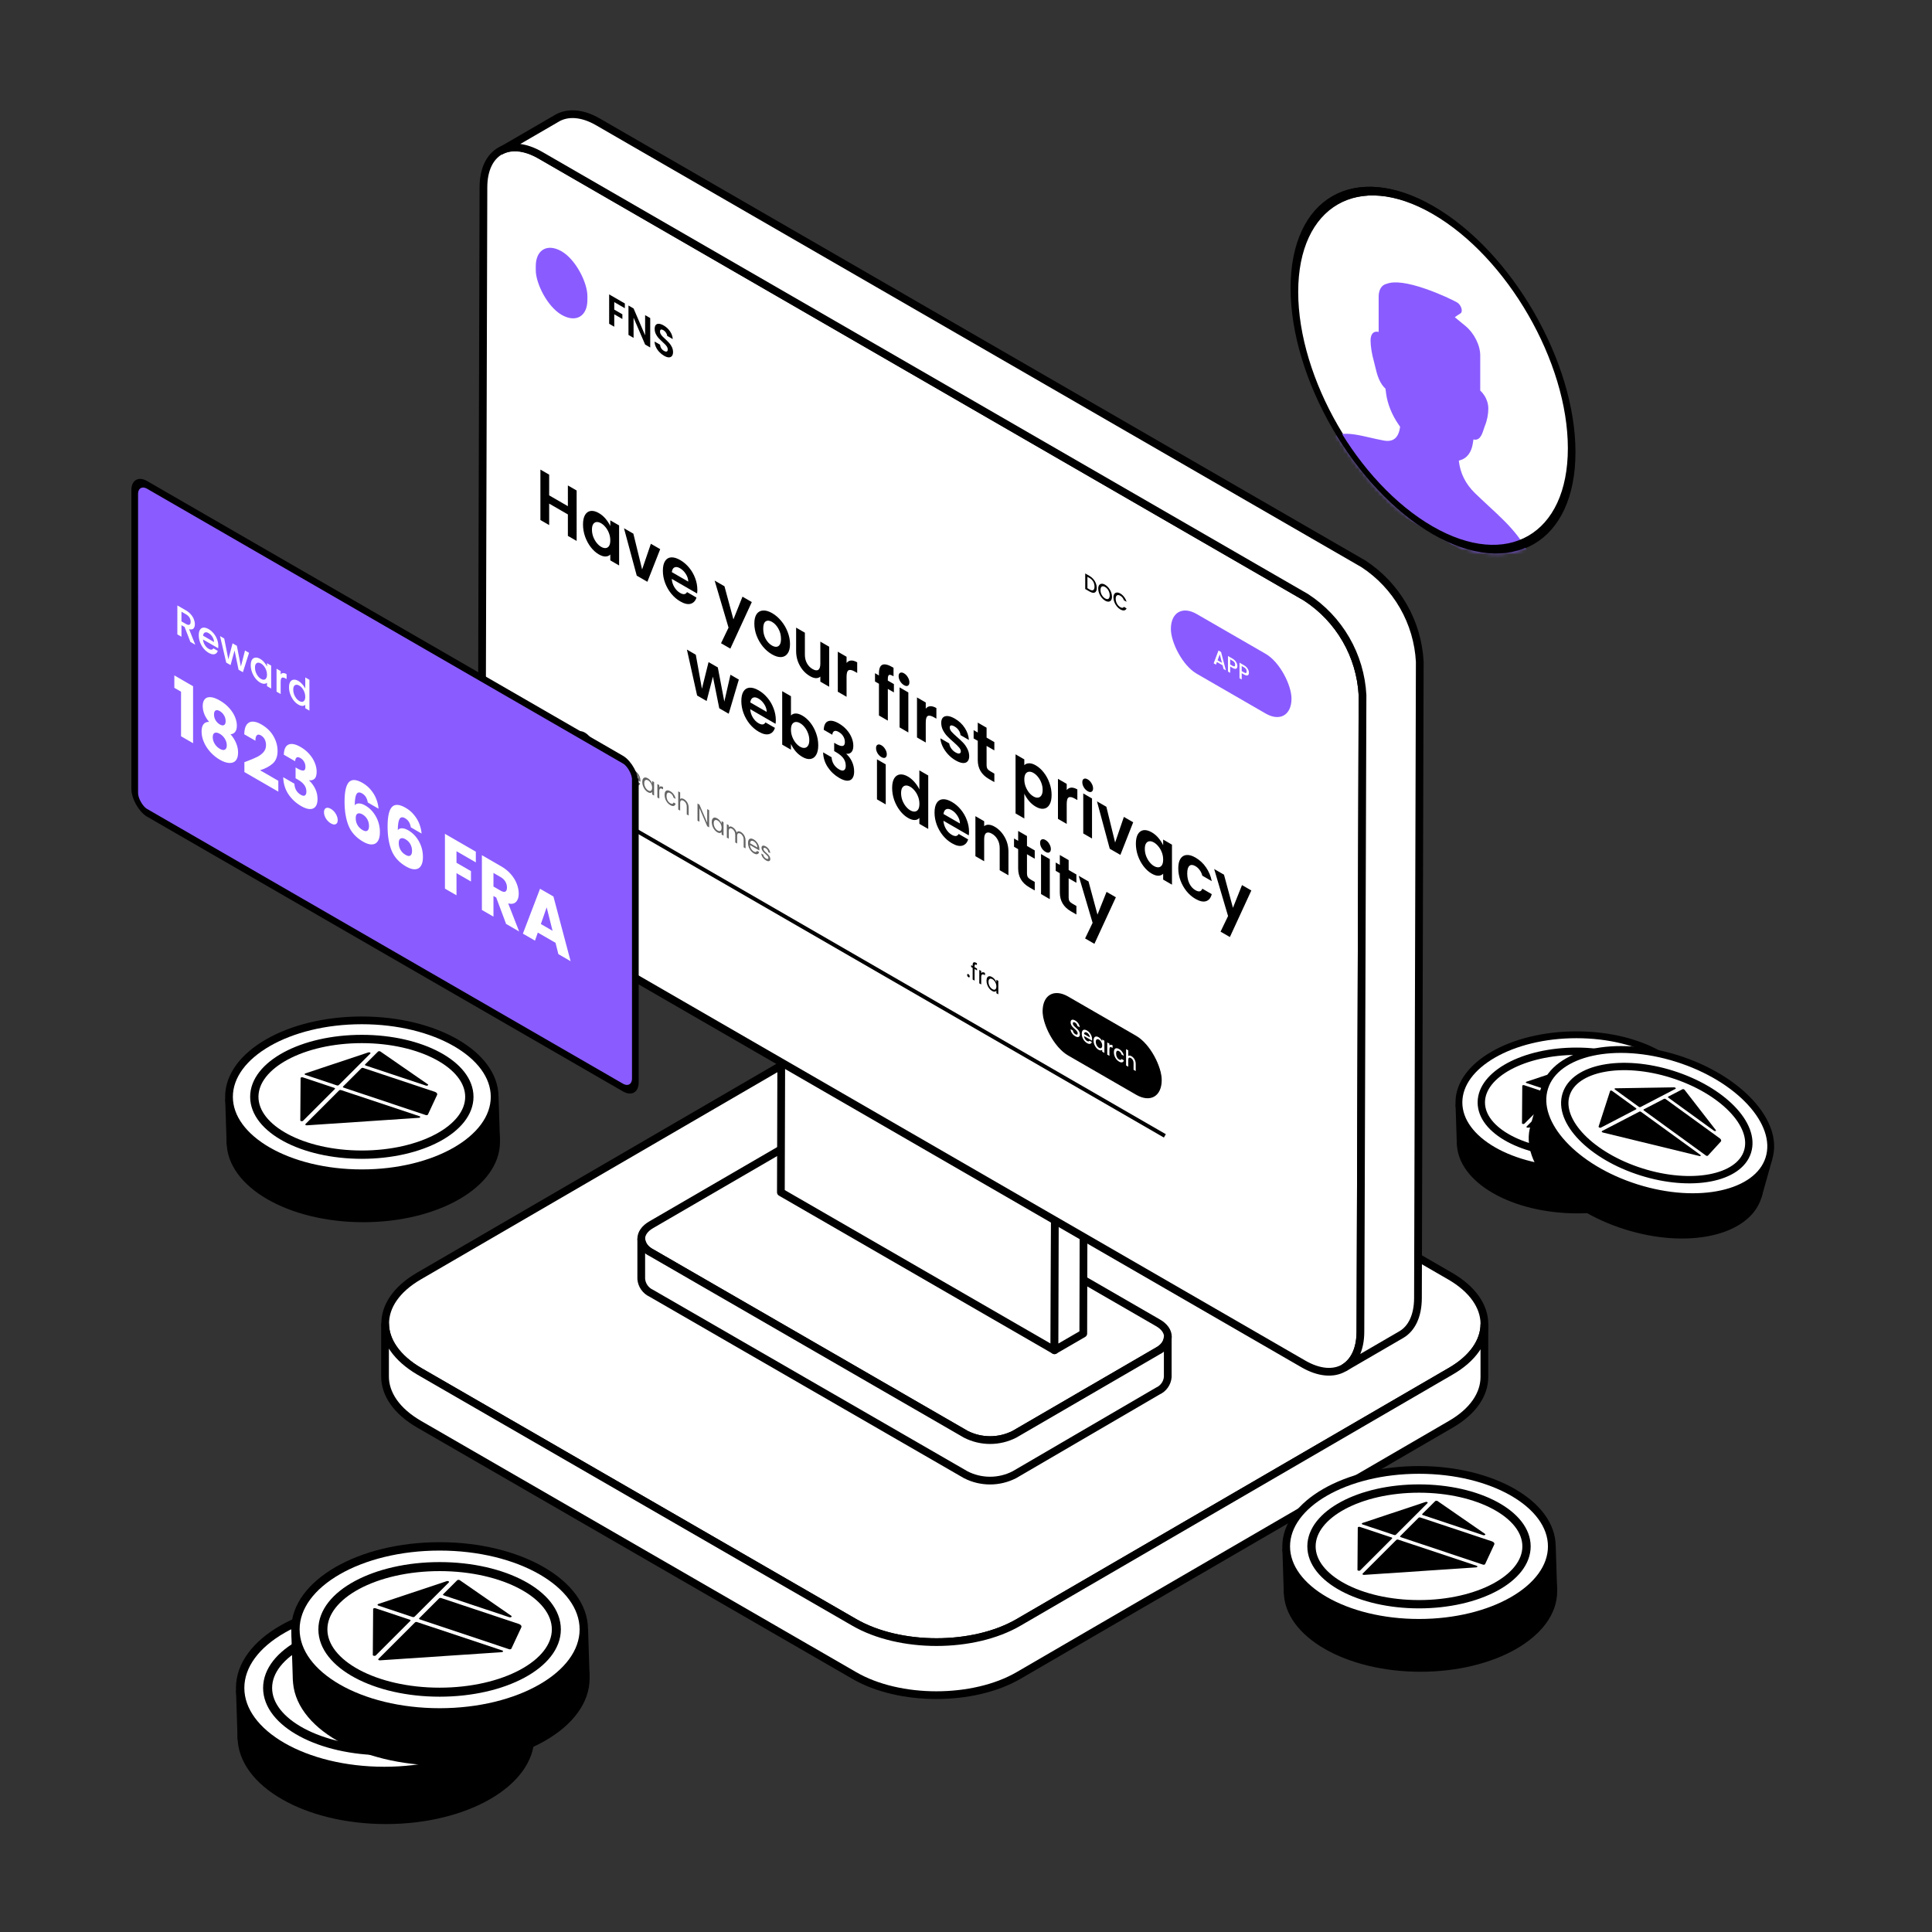 <svg width="500" height="500" viewBox="0 0 500 500" fill="none" xmlns="http://www.w3.org/2000/svg">
<rect x="0" y="0" width="500" height="500" fill="#333333" stroke="none"/>
<mask id="mask0_117_2749" style="mask-type:alpha" maskUnits="userSpaceOnUse" x="0" y="0" width="500" height="500">
<rect width="500" height="500" fill="#D9D9D9"/>
</mask>
<g mask="url(#mask0_117_2749)">
<path d="M375.279 330.251C387.057 337.065 387.135 348.084 375.435 354.879L263.608 419.864C251.927 426.678 232.848 426.678 221.07 419.864L108.524 354.898C96.843 348.084 96.687 337.065 108.407 330.251L220.213 265.266C231.894 258.472 250.934 258.472 262.713 265.266L375.279 330.251Z" fill="white" stroke="black" stroke-width="2" stroke-miterlimit="10"/>
<path d="M375.435 354.879L263.609 419.864C251.928 426.678 232.849 426.678 221.071 419.864L108.524 354.898C102.684 351.472 99.647 346.975 99.647 342.497V356.242C99.647 360.719 102.586 365.197 108.524 368.623L221.071 433.609C232.752 440.403 251.908 440.403 263.609 433.609L375.435 368.623C381.276 365.255 384.137 360.836 384.157 356.397V342.672C384.137 347.091 381.276 351.511 375.435 354.879Z" fill="white" stroke="black" stroke-width="2" stroke-miterlimit="10"/>
<path d="M299.644 342.322C303.11 344.268 303.129 347.597 299.644 349.603L262.518 371.193C260.573 372.181 258.422 372.697 256.24 372.697C254.058 372.697 251.906 372.181 249.961 371.193L168.583 324.197C165.098 322.25 165.06 318.94 168.583 316.935L205.748 295.344C207.694 294.356 209.845 293.841 212.027 293.841C214.209 293.841 216.36 294.356 218.306 295.344L299.644 342.322Z" fill="white" stroke="black" stroke-width="2" stroke-miterlimit="10"/>
<path d="M299.683 349.603L262.518 371.193C260.573 372.181 258.422 372.697 256.24 372.697C254.058 372.697 251.906 372.181 249.961 371.193L168.583 324.197C167.86 323.875 167.235 323.366 166.773 322.723C166.311 322.08 166.029 321.325 165.955 320.536V331.01C166.024 331.798 166.299 332.553 166.754 333.199C167.209 333.845 167.826 334.36 168.544 334.69L249.942 381.667C251.886 382.66 254.037 383.178 256.22 383.178C258.403 383.178 260.555 382.66 262.499 381.667L299.644 359.999C300.356 359.679 300.97 359.175 301.422 358.538C301.874 357.901 302.147 357.156 302.214 356.378V345.904C302.164 346.691 301.903 347.45 301.458 348.101C301.012 348.753 300.399 349.271 299.683 349.603Z" fill="white" stroke="black" stroke-width="2" stroke-miterlimit="10"/>
<path d="M273.013 309.225L272.896 349.447L202.09 308.563L202.207 268.342L273.013 309.225Z" fill="white" stroke="black" stroke-width="2" stroke-linecap="round" stroke-linejoin="round"/>
<path d="M273.013 309.225L280.45 304.903L280.353 345.125L272.896 349.447L273.013 309.225Z" fill="white" stroke="black" stroke-width="2" stroke-linecap="round" stroke-linejoin="round"/>
<path d="M202.207 268.342L209.644 264.02L280.45 304.903L273.013 309.225L202.207 268.342Z" fill="white" stroke="black" stroke-width="2" stroke-linecap="round" stroke-linejoin="round"/>
<path d="M337.998 154.588C342.257 157.357 345.801 161.093 348.341 165.491C350.882 169.889 352.348 174.825 352.619 179.897L352.074 344.619C352.074 353.925 345.455 357.663 337.356 353.01L139.285 238.594C135.022 235.829 131.473 232.095 128.929 227.696C126.384 223.298 124.916 218.36 124.645 213.286L125.112 48.505C125.112 39.219 131.731 35.442 139.83 40.115L337.998 154.588Z" fill="white" stroke="black" stroke-width="2" stroke-miterlimit="10"/>
<path d="M352.891 145.944L154.723 31.529C150.634 29.173 146.955 29.037 144.288 30.516L129.395 39.16C132.062 37.603 135.761 37.837 139.83 40.173L337.998 154.588C342.256 157.357 345.8 161.092 348.341 165.491C350.882 169.889 352.348 174.825 352.619 179.897L352.074 344.619C352.074 349.233 350.438 352.406 347.81 354.022L362.684 345.378C365.312 343.84 366.947 340.589 366.967 335.975L367.434 171.273C367.167 166.206 365.711 161.273 363.185 156.873C360.659 152.473 357.132 148.729 352.891 145.944Z" fill="white" stroke="black" stroke-width="2" stroke-miterlimit="10"/>
<path d="M149.233 126.942L149.234 139.993L146.967 138.684L146.966 133.131L142.125 130.335L142.125 135.889L139.858 134.58L139.857 121.528L142.124 122.837L142.125 128.204L146.966 130.999L146.966 125.633L149.233 126.942ZM150.882 135.728C150.882 134.681 151.06 133.855 151.416 133.251C151.783 132.652 152.274 132.313 152.89 132.232C153.516 132.157 154.212 132.341 154.979 132.783C155.648 133.17 156.231 133.662 156.727 134.26C157.235 134.865 157.64 135.491 157.942 136.14L157.942 134.662L160.225 135.981L160.225 146.34L157.942 145.022L157.942 143.507C157.651 143.825 157.246 143.996 156.728 144.021C156.22 144.04 155.632 143.856 154.963 143.469C154.207 143.033 153.516 142.41 152.89 141.6C152.275 140.795 151.783 139.882 151.416 138.86C151.06 137.832 150.882 136.788 150.882 135.728ZM157.942 139.842C157.942 139.206 157.834 138.602 157.618 138.028C157.402 137.442 157.111 136.925 156.744 136.476C156.377 136.015 155.983 135.663 155.562 135.42C155.141 135.177 154.752 135.071 154.396 135.102C154.039 135.133 153.748 135.314 153.521 135.644C153.305 135.968 153.197 136.442 153.197 137.065C153.198 137.688 153.305 138.299 153.521 138.898C153.748 139.49 154.04 140.013 154.396 140.468C154.763 140.93 155.152 141.279 155.562 141.515C155.983 141.759 156.377 141.868 156.744 141.843C157.111 141.805 157.402 141.625 157.618 141.3C157.834 140.964 157.942 140.478 157.942 139.842ZM166.18 147.366L168.447 140.728L170.86 142.121L167.541 150.563L164.788 148.974L161.484 136.708L163.913 138.11L166.18 147.366ZM180.473 152.627C180.473 153.001 180.451 153.325 180.408 153.599L173.85 149.812C173.904 150.591 174.13 151.308 174.53 151.963C174.929 152.617 175.421 153.113 176.004 153.449C176.846 153.935 177.445 153.864 177.801 153.234L180.246 154.646C179.987 155.494 179.49 156.03 178.756 156.254C178.022 156.466 177.121 156.263 176.052 155.646C175.189 155.148 174.411 154.481 173.72 153.646C173.04 152.804 172.506 151.866 172.117 150.831C171.739 149.803 171.55 148.759 171.55 147.699C171.55 146.627 171.739 145.795 172.117 145.203C172.495 144.611 173.024 144.293 173.704 144.249C174.384 144.206 175.167 144.44 176.052 144.951C176.905 145.443 177.666 146.095 178.335 146.905C179.015 147.721 179.539 148.628 179.906 149.626C180.284 150.617 180.473 151.617 180.473 152.627ZM178.125 150.523C178.114 149.844 177.903 149.186 177.493 148.55C177.083 147.902 176.581 147.407 175.987 147.064C175.426 146.74 174.951 146.665 174.562 146.839C174.184 147.008 173.952 147.416 173.866 148.064L178.125 150.523ZM194.568 155.81L189.014 167.861L186.602 166.468L188.545 162.429L184.949 150.256L187.492 151.724L189.808 160.298L192.155 154.417L194.568 155.81ZM199.774 169.343C198.911 168.845 198.133 168.178 197.442 167.342C196.751 166.495 196.206 165.55 195.807 164.51C195.418 163.475 195.224 162.428 195.224 161.368C195.224 160.309 195.423 159.489 195.823 158.909C196.233 158.336 196.789 158.034 197.491 158.002C198.192 157.959 198.975 158.186 199.839 158.685C200.702 159.184 201.485 159.86 202.187 160.714C202.888 161.555 203.439 162.497 203.838 163.537C204.249 164.585 204.454 165.638 204.454 166.698C204.454 167.757 204.243 168.571 203.822 169.138C203.412 169.711 202.851 170.017 202.138 170.054C201.437 170.085 200.649 169.848 199.774 169.343ZM199.774 167.062C200.184 167.299 200.568 167.408 200.924 167.389C201.291 167.364 201.582 167.184 201.798 166.847C202.014 166.51 202.122 166.012 202.122 165.351C202.122 164.366 201.895 163.481 201.442 162.696C200.999 161.904 200.454 161.322 199.806 160.948C199.159 160.574 198.613 160.527 198.171 160.807C197.739 161.082 197.523 161.711 197.523 162.696C197.523 163.681 197.734 164.563 198.155 165.342C198.587 166.115 199.126 166.688 199.774 167.062ZM214.586 167.368L214.586 177.727L212.303 176.409L212.303 175.1C212.011 175.38 211.628 175.514 211.153 175.502C210.689 175.483 210.181 175.315 209.631 174.997C208.929 174.592 208.308 174.065 207.769 173.417C207.229 172.756 206.802 172.005 206.489 171.164C206.187 170.316 206.036 169.431 206.036 168.509L206.036 162.431L208.303 163.74L208.303 169.444C208.303 170.266 208.481 171.005 208.837 171.659C209.194 172.301 209.679 172.8 210.295 173.155C210.921 173.517 211.412 173.582 211.768 173.352C212.125 173.109 212.303 172.576 212.303 171.753L212.302 166.05L214.586 167.368ZM219.09 171.577C219.381 171.197 219.759 170.985 220.223 170.941C220.698 170.904 221.238 171.059 221.842 171.409L221.842 174.157L221.243 173.811C220.531 173.4 219.991 173.281 219.624 173.456C219.268 173.637 219.09 174.207 219.09 175.167L219.09 180.328L216.823 179.019L216.822 168.66L219.09 169.969L219.09 171.577ZM231.341 179.193L229.77 178.286L229.771 186.495L227.471 185.167L227.471 176.958L226.451 176.369L226.451 174.219L227.471 174.808L227.471 174.284C227.471 173.013 227.784 172.259 228.41 172.022C229.036 171.785 229.981 172.05 231.244 172.817L231.244 175.023C230.693 174.693 230.31 174.577 230.094 174.677C229.878 174.777 229.77 175.12 229.77 175.706L229.77 176.136L231.341 177.043L231.341 179.193ZM233.96 177.321C233.56 177.09 233.226 176.753 232.956 176.311C232.697 175.862 232.567 175.419 232.567 174.983C232.567 174.547 232.697 174.26 232.956 174.123C233.226 173.98 233.56 174.023 233.96 174.254C234.359 174.485 234.688 174.824 234.947 175.273C235.217 175.716 235.352 176.155 235.352 176.591C235.352 177.028 235.217 177.317 234.948 177.461C234.688 177.598 234.359 177.551 233.96 177.321ZM235.077 179.2L235.077 189.559L232.81 188.25L232.81 177.891L235.077 179.2ZM239.584 183.41C239.876 183.03 240.253 182.818 240.718 182.774C241.193 182.737 241.732 182.893 242.337 183.242L242.337 185.991L241.738 185.645C241.025 185.233 240.486 185.115 240.118 185.289C239.762 185.47 239.584 186.04 239.584 187L239.584 192.161L237.317 190.852L237.317 180.493L239.584 181.802L239.584 183.41ZM247.297 196.783C246.563 196.359 245.904 195.829 245.322 195.193C244.739 194.545 244.274 193.859 243.929 193.136C243.594 192.42 243.411 191.734 243.378 191.079L245.661 192.398C245.705 192.822 245.872 193.249 246.163 193.679C246.466 194.115 246.838 194.461 247.281 194.716C247.713 194.966 248.047 195.059 248.285 194.997C248.533 194.941 248.657 194.757 248.657 194.445C248.657 194.109 248.506 193.772 248.204 193.436C247.912 193.093 247.443 192.635 246.795 192.061C246.126 191.488 245.575 190.977 245.143 190.528C244.722 190.085 244.355 189.568 244.042 188.976C243.74 188.39 243.589 187.748 243.589 187.05C243.589 186.476 243.729 186.034 244.01 185.722C244.301 185.417 244.711 185.28 245.24 185.311C245.78 185.348 246.412 185.576 247.135 185.994C248.204 186.611 249.056 187.415 249.693 188.406C250.33 189.384 250.681 190.416 250.746 191.5L248.576 190.248C248.544 189.817 248.393 189.406 248.123 189.013C247.864 188.614 247.513 188.287 247.07 188.032C246.66 187.795 246.341 187.698 246.115 187.742C245.899 187.792 245.791 187.972 245.791 188.284C245.791 188.633 245.942 188.988 246.244 189.35C246.547 189.699 247.016 190.151 247.653 190.706C248.301 191.267 248.835 191.768 249.256 192.211C249.677 192.653 250.039 193.174 250.341 193.772C250.654 194.364 250.816 195.006 250.827 195.698C250.827 196.297 250.681 196.748 250.39 197.054C250.109 197.366 249.699 197.503 249.159 197.465C248.63 197.422 248.01 197.194 247.297 196.783ZM255.327 193.042L255.328 198.054C255.328 198.403 255.398 198.699 255.538 198.942C255.689 199.179 255.938 199.397 256.283 199.596L257.336 200.204L257.336 202.411L255.911 201.588C254 200.484 253.044 198.861 253.044 196.717L253.044 191.724L251.975 191.107L251.975 188.957L253.044 189.574L253.044 187.012L255.327 188.33L255.327 190.892L257.335 192.051L257.335 194.202L255.327 193.042ZM265.091 198.026C265.383 197.72 265.782 197.558 266.29 197.54C266.808 197.515 267.396 197.692 268.055 198.073C268.821 198.515 269.512 199.132 270.128 199.924C270.754 200.722 271.245 201.629 271.601 202.644C271.968 203.654 272.152 204.689 272.152 205.748C272.152 206.808 271.968 207.643 271.601 208.254C271.245 208.859 270.754 209.205 270.128 209.292C269.512 209.385 268.822 209.211 268.055 208.768C267.397 208.388 266.814 207.896 266.306 207.291C265.81 206.693 265.405 206.066 265.092 205.412L265.092 211.825L262.825 210.516L262.824 195.221L265.091 196.53L265.091 198.026ZM269.836 204.411C269.836 203.788 269.723 203.187 269.496 202.607C269.28 202.021 268.989 201.504 268.622 201.055C268.265 200.612 267.877 200.27 267.456 200.027C267.045 199.79 266.657 199.69 266.29 199.727C265.934 199.758 265.642 199.939 265.415 200.27C265.2 200.606 265.092 201.086 265.092 201.709C265.092 202.333 265.2 202.937 265.416 203.523C265.642 204.115 265.934 204.639 266.29 205.094C266.657 205.543 267.046 205.885 267.456 206.122C267.877 206.365 268.266 206.465 268.622 206.422C268.989 206.384 269.28 206.197 269.496 205.861C269.723 205.53 269.836 205.047 269.836 204.411ZM276.066 204.475C276.358 204.094 276.735 203.883 277.2 203.839C277.675 203.802 278.214 203.957 278.819 204.306L278.819 207.055L278.22 206.709C277.507 206.298 276.968 206.179 276.601 206.354C276.244 206.535 276.066 207.105 276.066 208.065L276.066 213.226L273.799 211.917L273.799 201.558L276.066 202.867L276.066 204.475ZM281.496 204.767C281.096 204.537 280.761 204.2 280.492 203.758C280.232 203.309 280.103 202.866 280.103 202.43C280.103 201.994 280.232 201.707 280.492 201.57C280.761 201.427 281.096 201.47 281.495 201.701C281.895 201.931 282.224 202.271 282.483 202.72C282.753 203.162 282.888 203.602 282.888 204.038C282.888 204.474 282.753 204.764 282.483 204.908C282.224 205.045 281.895 204.998 281.496 204.767ZM282.613 206.647L282.613 217.006L280.346 215.697L280.346 205.338L282.613 206.647ZM288.594 218.047L290.86 211.409L293.273 212.802L289.954 221.244L287.201 219.655L283.897 207.388L286.326 208.791L288.594 218.047ZM293.964 218.343C293.964 217.295 294.142 216.47 294.498 215.865C294.865 215.267 295.356 214.927 295.972 214.846C296.598 214.771 297.294 214.955 298.06 215.398C298.73 215.784 299.313 216.277 299.809 216.875C300.317 217.479 300.722 218.106 301.024 218.754L301.024 217.277L303.307 218.595L303.307 228.954L301.024 227.636L301.024 226.121C300.733 226.439 300.328 226.611 299.81 226.636C299.302 226.654 298.714 226.47 298.045 226.084C297.289 225.648 296.598 225.024 295.972 224.214C295.357 223.41 294.865 222.497 294.498 221.475C294.142 220.446 293.964 219.402 293.964 218.343ZM301.024 222.456C301.024 221.821 300.916 221.216 300.7 220.643C300.484 220.057 300.193 219.539 299.826 219.091C299.459 218.629 299.065 218.277 298.644 218.034C298.222 217.791 297.834 217.685 297.478 217.716C297.121 217.747 296.83 217.928 296.603 218.258C296.387 218.583 296.279 219.056 296.279 219.68C296.279 220.303 296.387 220.914 296.603 221.512C296.83 222.104 297.122 222.628 297.478 223.083C297.845 223.544 298.233 223.893 298.644 224.13C299.065 224.373 299.459 224.482 299.826 224.457C300.193 224.42 300.484 224.239 300.7 223.915C300.916 223.578 301.024 223.092 301.024 222.456ZM304.938 224.717C304.938 223.645 305.127 222.819 305.505 222.239C305.883 221.647 306.406 221.326 307.076 221.276C307.745 221.214 308.512 221.432 309.375 221.931C310.487 222.573 311.405 223.427 312.128 224.492C312.862 225.552 313.353 226.733 313.602 228.036L311.157 226.624C311.027 226.101 310.806 225.624 310.493 225.194C310.19 224.757 309.812 224.408 309.359 224.146C308.711 223.772 308.199 223.751 307.821 224.081C307.443 224.399 307.254 225.056 307.254 226.054C307.254 227.038 307.443 227.914 307.821 228.681C308.199 229.435 308.712 229.999 309.359 230.373C310.277 230.903 310.876 230.775 311.157 229.99L313.602 231.402C313.354 232.38 312.862 232.988 312.128 233.225C311.394 233.462 310.477 233.262 309.376 232.626C308.512 232.128 307.745 231.467 307.076 230.644C306.407 229.809 305.883 228.883 305.505 227.867C305.127 226.839 304.938 225.789 304.938 224.717ZM323.845 230.454L318.291 242.505L315.878 241.112L317.821 237.073L314.226 224.9L316.768 226.368L319.084 234.941L321.432 229.061L323.845 230.454ZM191.212 175.872L188.589 184.716L186.144 183.304L184.508 175.124L182.873 181.416L180.411 179.995L177.772 168.112L180.071 169.439L181.658 178.246L183.374 171.347L185.771 172.73L187.455 181.575L189.042 174.619L191.212 175.872ZM200.778 186.35C200.778 186.724 200.757 187.049 200.713 187.323L194.155 183.536C194.209 184.315 194.436 185.032 194.835 185.686C195.235 186.341 195.726 186.836 196.309 187.173C197.151 187.659 197.75 187.588 198.106 186.958L200.552 188.37C200.292 189.218 199.796 189.754 199.062 189.978C198.328 190.19 197.426 189.987 196.358 189.37C195.494 188.871 194.717 188.205 194.026 187.369C193.346 186.528 192.811 185.59 192.423 184.555C192.045 183.527 191.856 182.483 191.856 181.423C191.856 180.351 192.045 179.519 192.422 178.927C192.8 178.335 193.329 178.017 194.009 177.973C194.689 177.93 195.472 178.163 196.357 178.675C197.21 179.167 197.971 179.818 198.641 180.629C199.321 181.445 199.844 182.352 200.211 183.349C200.589 184.34 200.778 185.341 200.778 186.35ZM198.43 184.247C198.419 183.567 198.209 182.91 197.799 182.274C197.388 181.626 196.886 181.13 196.293 180.787C195.731 180.463 195.256 180.389 194.868 180.563C194.49 180.731 194.258 181.14 194.171 181.788L198.43 184.247ZM204.7 185.174C204.991 184.844 205.391 184.669 205.898 184.651C206.416 184.638 207.005 184.822 207.663 185.202C208.43 185.645 209.121 186.262 209.736 187.054C210.362 187.852 210.853 188.758 211.21 189.774C211.577 190.784 211.76 191.819 211.76 192.878C211.76 193.938 211.577 194.773 211.21 195.384C210.853 195.989 210.362 196.334 209.736 196.422C209.121 196.515 208.43 196.341 207.663 195.898C206.994 195.512 206.406 195.022 205.898 194.43C205.402 193.832 205.002 193.202 204.7 192.542L204.7 194.019L202.433 192.71L202.433 178.873L204.7 180.182L204.7 185.174ZM209.445 191.541C209.445 190.918 209.331 190.317 209.104 189.737C208.889 189.151 208.597 188.634 208.23 188.185C207.874 187.742 207.485 187.4 207.064 187.156C206.654 186.92 206.265 186.82 205.898 186.857C205.542 186.888 205.25 187.069 205.024 187.399C204.808 187.736 204.7 188.216 204.7 188.839C204.7 189.463 204.808 190.067 205.024 190.653C205.251 191.245 205.542 191.769 205.898 192.224C206.265 192.673 206.654 193.015 207.064 193.252C207.485 193.495 207.874 193.595 208.23 193.551C208.597 193.514 208.889 193.327 209.105 192.99C209.331 192.66 209.445 192.177 209.445 191.541ZM213.181 188.874C213.235 187.659 213.612 186.917 214.314 186.649C215.027 186.375 215.96 186.571 217.116 187.238C217.904 187.693 218.578 188.245 219.14 188.893C219.701 189.529 220.122 190.202 220.403 190.913C220.694 191.617 220.84 192.312 220.84 192.998C220.84 193.783 220.662 194.347 220.306 194.69C219.96 195.027 219.545 195.148 219.059 195.055L219.059 195.129C219.685 195.715 220.171 196.395 220.516 197.168C220.873 197.947 221.051 198.785 221.051 199.682C221.051 200.43 220.9 201.01 220.597 201.421C220.306 201.839 219.869 202.048 219.286 202.048C218.714 202.042 218.023 201.805 217.213 201.337C215.993 200.633 215 199.704 214.234 198.551C213.467 197.398 213.062 196.117 213.019 194.708L215.221 195.98C215.243 196.603 215.421 197.199 215.756 197.766C216.101 198.327 216.571 198.779 217.164 199.121C217.715 199.439 218.136 199.508 218.428 199.327C218.73 199.14 218.881 198.766 218.881 198.205C218.881 197.457 218.676 196.803 218.266 196.242C217.855 195.681 217.218 195.151 216.355 194.652L215.885 194.381L215.885 192.231L216.355 192.502C217.888 193.387 218.654 193.238 218.654 192.053C218.654 191.517 218.514 191.019 218.233 190.557C217.963 190.102 217.569 189.725 217.051 189.426C216.543 189.133 216.149 189.068 215.869 189.23C215.599 189.386 215.442 189.694 215.399 190.155L213.181 188.874ZM228.109 195.942C227.71 195.712 227.375 195.375 227.105 194.932C226.846 194.484 226.717 194.041 226.717 193.605C226.717 193.169 226.846 192.882 227.105 192.745C227.375 192.601 227.71 192.645 228.109 192.876C228.509 193.106 228.838 193.446 229.097 193.895C229.367 194.337 229.502 194.777 229.502 195.213C229.502 195.649 229.367 195.939 229.097 196.082C228.838 196.22 228.509 196.173 228.109 195.942ZM229.227 197.821L229.227 208.18L226.96 206.871L226.96 196.512L229.227 197.821ZM230.884 203.92C230.884 202.873 231.062 202.047 231.418 201.443C231.785 200.844 232.282 200.508 232.908 200.433C233.534 200.358 234.23 200.542 234.997 200.985C235.58 201.321 236.136 201.792 236.665 202.396C237.194 202.989 237.615 203.618 237.928 204.285L237.928 199.367L240.227 200.695L240.227 214.532L237.928 213.204L237.928 211.671C237.647 212.02 237.253 212.204 236.746 212.223C236.239 212.241 235.65 212.057 234.981 211.671C234.225 211.235 233.534 210.611 232.908 209.801C232.282 208.991 231.785 208.074 231.418 207.052C231.062 206.024 230.884 204.98 230.884 203.92ZM237.944 208.034C237.944 207.398 237.836 206.794 237.62 206.22C237.404 205.634 237.113 205.117 236.746 204.668C236.379 204.207 235.985 203.855 235.564 203.612C235.143 203.369 234.754 203.263 234.398 203.294C234.041 203.325 233.75 203.506 233.523 203.836C233.307 204.16 233.199 204.634 233.199 205.257C233.199 205.881 233.307 206.491 233.523 207.09C233.75 207.682 234.042 208.205 234.398 208.66C234.765 209.122 235.154 209.471 235.564 209.708C235.985 209.951 236.379 210.06 236.746 210.035C237.113 209.997 237.404 209.817 237.62 209.493C237.836 209.156 237.944 208.67 237.944 208.034ZM250.781 215.222C250.781 215.596 250.759 215.92 250.716 216.194L244.158 212.407C244.212 213.186 244.439 213.903 244.838 214.558C245.238 215.212 245.729 215.708 246.312 216.044C247.154 216.53 247.753 216.459 248.109 215.829L250.554 217.241C250.295 218.089 249.799 218.625 249.065 218.849C248.331 219.061 247.429 218.858 246.36 218.241C245.497 217.743 244.719 217.076 244.029 216.241C243.348 215.399 242.814 214.461 242.425 213.426C242.047 212.398 241.859 211.354 241.858 210.294C241.858 209.222 242.047 208.39 242.425 207.798C242.803 207.206 243.332 206.888 244.012 206.844C244.692 206.801 245.475 207.035 246.36 207.546C247.213 208.038 247.974 208.69 248.643 209.5C249.323 210.316 249.847 211.223 250.214 212.221C250.592 213.212 250.781 214.212 250.781 215.222ZM248.433 213.118C248.422 212.439 248.212 211.781 247.801 211.145C247.391 210.497 246.889 210.002 246.295 209.659C245.734 209.335 245.259 209.26 244.87 209.434C244.493 209.603 244.26 210.011 244.174 210.659L248.433 213.118ZM257.407 213.943C258.476 214.56 259.339 215.451 259.998 216.617C260.656 217.77 260.986 219.045 260.986 220.441L260.986 226.518L258.719 225.209L258.719 219.487C258.719 218.664 258.54 217.932 258.184 217.29C257.828 216.635 257.342 216.131 256.727 215.775C256.101 215.414 255.604 215.351 255.237 215.588C254.881 215.819 254.703 216.345 254.703 217.168L254.703 222.89L252.436 221.581L252.435 211.222L254.703 212.531L254.703 213.821C255.005 213.547 255.388 213.419 255.852 213.438C256.327 213.45 256.845 213.619 257.407 213.943ZM265.781 221.078L265.781 226.089C265.781 226.438 265.851 226.734 265.992 226.977C266.143 227.214 266.391 227.432 266.736 227.632L267.789 228.239L267.789 230.446L266.364 229.623C264.453 228.52 263.498 226.896 263.498 224.752L263.498 219.76L262.429 219.142L262.429 216.992L263.498 217.609L263.498 215.047L265.781 216.366L265.781 218.927L267.789 220.087L267.789 222.237L265.781 221.078ZM270.569 220.458C270.17 220.227 269.835 219.891 269.565 219.448C269.306 219 269.176 218.557 269.176 218.121C269.176 217.684 269.306 217.398 269.565 217.261C269.835 217.117 270.17 217.161 270.569 217.392C270.968 217.622 271.298 217.962 271.557 218.411C271.827 218.853 271.962 219.293 271.962 219.729C271.962 220.165 271.827 220.455 271.557 220.598C271.298 220.735 270.968 220.689 270.569 220.458ZM271.686 222.337L271.687 232.696L269.42 231.387L269.419 221.028L271.686 222.337ZM276.566 227.305L276.566 232.316C276.566 232.665 276.636 232.961 276.777 233.204C276.928 233.441 277.176 233.659 277.521 233.859L278.574 234.467L278.574 236.673L277.149 235.85C275.238 234.747 274.283 233.123 274.283 230.979L274.283 225.987L273.214 225.37L273.214 223.219L274.283 223.836L274.282 221.275L276.566 222.593L276.566 225.155L278.574 226.314L278.574 228.464L276.566 227.305ZM288.787 232.211L283.233 244.262L280.82 242.869L282.763 238.83L279.168 226.657L281.71 228.125L284.026 236.698L286.374 230.818L288.787 232.211Z" fill="black"/>
<path opacity="0.6" d="M160.979 201.146C160.726 201 160.499 200.817 160.297 200.599C160.099 200.379 159.943 200.145 159.829 199.897C159.715 199.645 159.656 199.397 159.653 199.153L160.187 199.461C160.205 199.68 160.278 199.898 160.407 200.116C160.539 200.332 160.73 200.512 160.979 200.656C161.218 200.794 161.405 200.834 161.541 200.777C161.68 200.718 161.75 200.58 161.75 200.364C161.75 200.195 161.709 200.034 161.629 199.881C161.548 199.728 161.447 199.59 161.326 199.465C161.205 199.34 161.042 199.186 160.836 199.004C160.583 198.781 160.379 198.588 160.225 198.422C160.075 198.259 159.944 198.065 159.834 197.841C159.728 197.614 159.675 197.363 159.675 197.088C159.675 196.846 159.728 196.663 159.834 196.538C159.941 196.413 160.089 196.355 160.28 196.363C160.475 196.374 160.697 196.451 160.946 196.595C161.306 196.803 161.599 197.076 161.827 197.415C162.058 197.756 162.188 198.107 162.218 198.467L161.667 198.149C161.649 197.969 161.572 197.776 161.436 197.571C161.3 197.361 161.12 197.191 160.897 197.062C160.687 196.941 160.517 196.906 160.385 196.957C160.253 197.004 160.187 197.139 160.187 197.364C160.187 197.525 160.225 197.679 160.302 197.825C160.383 197.973 160.48 198.108 160.594 198.228C160.711 198.347 160.875 198.501 161.084 198.689C161.337 198.916 161.541 199.114 161.695 199.284C161.849 199.449 161.981 199.646 162.091 199.875C162.201 200.099 162.256 200.351 162.256 200.631C162.256 200.847 162.207 201.022 162.108 201.155C162.008 201.289 161.862 201.359 161.667 201.365C161.473 201.371 161.243 201.298 160.979 201.146ZM165.745 201.978C165.745 202.088 165.74 202.202 165.729 202.318L163.318 200.926C163.336 201.28 163.437 201.607 163.621 201.908C163.808 202.207 164.034 202.433 164.298 202.585C164.514 202.71 164.694 202.757 164.837 202.725C164.984 202.691 165.087 202.594 165.145 202.433L165.685 202.744C165.604 203.032 165.443 203.212 165.2 203.284C164.958 203.352 164.657 203.282 164.298 203.075C164.012 202.909 163.755 202.687 163.527 202.407C163.303 202.13 163.127 201.818 162.999 201.473C162.87 201.123 162.806 200.768 162.806 200.408C162.806 200.048 162.868 199.768 162.993 199.569C163.118 199.37 163.292 199.263 163.516 199.248C163.744 199.231 164.004 199.308 164.298 199.477C164.584 199.642 164.837 199.861 165.057 200.132C165.277 200.403 165.446 200.7 165.564 201.022C165.685 201.342 165.745 201.66 165.745 201.978ZM165.228 201.559C165.228 201.338 165.186 201.126 165.101 200.92C165.017 200.71 164.901 200.523 164.755 200.358C164.611 200.19 164.452 200.056 164.276 199.954C164.022 199.808 163.806 199.776 163.626 199.859C163.45 199.943 163.349 200.143 163.323 200.459L165.228 201.559ZM166.219 202.373C166.219 202.017 166.282 201.741 166.406 201.546C166.531 201.347 166.702 201.236 166.918 201.213C167.138 201.192 167.383 201.258 167.65 201.413C167.915 201.566 168.144 201.764 168.338 202.007C168.533 202.251 168.678 202.5 168.773 202.754L168.773 202.119L169.28 202.411L169.28 205.894L168.773 205.602L168.773 204.953C168.674 205.099 168.526 205.183 168.328 205.204C168.133 205.223 167.906 205.158 167.645 205.007C167.377 204.853 167.135 204.636 166.918 204.359C166.702 204.081 166.531 203.769 166.407 203.421C166.282 203.074 166.219 202.724 166.219 202.373ZM168.773 203.854C168.773 203.591 168.727 203.336 168.636 203.088C168.544 202.84 168.419 202.62 168.261 202.427C168.107 202.232 167.937 202.08 167.749 201.972C167.562 201.864 167.392 201.817 167.238 201.829C167.083 201.842 166.961 201.919 166.869 202.061C166.777 202.203 166.731 202.406 166.731 202.668C166.731 202.935 166.777 203.195 166.869 203.447C166.961 203.695 167.084 203.916 167.238 204.111C167.392 204.302 167.562 204.451 167.75 204.559C167.937 204.667 168.107 204.715 168.261 204.702C168.419 204.687 168.544 204.609 168.636 204.467C168.727 204.321 168.773 204.116 168.773 203.854ZM170.627 203.755C170.715 203.606 170.84 203.524 171.001 203.507C171.166 203.492 171.366 203.552 171.601 203.688L171.601 204.285L171.469 204.209C170.908 203.885 170.627 204.074 170.627 204.778L170.627 206.672L170.126 206.383L170.126 202.9L170.627 203.189L170.627 203.755ZM171.992 205.712C171.992 205.352 172.055 205.075 172.179 204.88C172.304 204.681 172.477 204.57 172.697 204.549C172.921 204.53 173.176 204.603 173.462 204.769C173.832 204.983 174.137 205.262 174.376 205.608C174.618 205.955 174.777 206.335 174.854 206.748L174.315 206.437C174.264 206.195 174.163 205.97 174.012 205.76C173.866 205.552 173.682 205.385 173.462 205.258C173.176 205.093 172.945 205.074 172.768 205.201C172.592 205.324 172.504 205.593 172.504 206.008C172.504 206.427 172.592 206.802 172.768 207.133C172.945 207.463 173.176 207.711 173.462 207.877C173.682 208.004 173.866 208.05 174.012 208.016C174.159 207.983 174.26 207.871 174.315 207.683L174.855 207.994C174.774 208.303 174.612 208.496 174.37 208.573C174.128 208.645 173.825 208.576 173.462 208.366C173.176 208.201 172.921 207.979 172.697 207.702C172.477 207.426 172.304 207.117 172.179 206.774C172.055 206.431 171.992 206.077 171.992 205.712ZM177.02 206.817C177.247 206.948 177.453 207.124 177.636 207.344C177.82 207.56 177.963 207.81 178.066 208.094C178.172 208.38 178.225 208.684 178.225 209.006L178.225 211.059L177.73 210.773L177.73 208.803C177.73 208.455 177.655 208.147 177.504 207.878C177.354 207.605 177.148 207.393 176.888 207.242C176.624 207.09 176.413 207.063 176.255 207.163C176.101 207.265 176.024 207.498 176.024 207.862L176.024 209.788L175.523 209.499L175.523 204.795L176.024 205.085L176.024 206.801C176.123 206.68 176.259 206.621 176.431 206.623C176.607 206.627 176.803 206.692 177.02 206.817ZM183.527 214.12L183.027 213.831L181.012 209.141L181.012 212.668L180.511 212.379L180.511 207.942L181.012 208.232L183.026 212.916L183.026 209.395L183.527 209.684L183.527 214.12ZM184.194 212.751C184.194 212.395 184.256 212.12 184.381 211.925C184.506 211.726 184.677 211.615 184.893 211.591C185.113 211.57 185.357 211.637 185.625 211.791C185.889 211.944 186.119 212.142 186.313 212.386C186.508 212.629 186.653 212.878 186.748 213.133L186.748 212.497L187.254 212.789L187.254 216.272L186.748 215.98L186.748 215.332C186.649 215.478 186.5 215.562 186.302 215.583C186.108 215.602 185.88 215.536 185.62 215.386C185.352 215.231 185.11 215.015 184.893 214.737C184.677 214.46 184.506 214.147 184.381 213.8C184.256 213.452 184.194 213.103 184.194 212.751ZM186.748 214.232C186.748 213.969 186.702 213.714 186.61 213.466C186.519 213.218 186.394 212.998 186.236 212.805C186.082 212.61 185.911 212.459 185.724 212.351C185.537 212.243 185.366 212.195 185.212 212.208C185.058 212.22 184.935 212.298 184.843 212.44C184.752 212.582 184.706 212.784 184.706 213.047C184.706 213.314 184.752 213.573 184.844 213.825C184.935 214.073 185.058 214.295 185.212 214.49C185.366 214.68 185.537 214.83 185.724 214.938C185.911 215.046 186.082 215.093 186.236 215.081C186.394 215.066 186.519 214.987 186.61 214.845C186.702 214.699 186.748 214.495 186.748 214.232ZM191.728 215.309C191.963 215.445 192.172 215.623 192.356 215.843C192.539 216.059 192.684 216.31 192.79 216.596C192.897 216.882 192.95 217.186 192.95 217.508L192.95 219.561L192.455 219.275L192.455 217.305C192.455 216.957 192.379 216.649 192.229 216.38C192.082 216.109 191.882 215.9 191.629 215.754C191.368 215.603 191.161 215.581 191.007 215.687C190.853 215.789 190.776 216.022 190.776 216.386L190.776 218.306L190.281 218.02L190.28 216.049C190.28 215.702 190.205 215.394 190.055 215.125C189.908 214.853 189.708 214.645 189.455 214.498C189.194 214.348 188.987 214.326 188.833 214.432C188.679 214.533 188.602 214.766 188.602 215.131L188.602 217.05L188.101 216.761L188.101 213.278L188.602 213.567L188.602 214.069C188.701 213.944 188.833 213.881 188.998 213.879C189.167 213.879 189.352 213.937 189.554 214.054C189.807 214.2 190.031 214.395 190.225 214.638C190.42 214.882 190.565 215.158 190.66 215.468C190.745 215.271 190.884 215.161 191.079 215.137C191.273 215.114 191.49 215.171 191.728 215.309ZM196.524 219.75C196.524 219.86 196.518 219.973 196.507 220.09L194.096 218.698C194.115 219.051 194.216 219.379 194.399 219.68C194.586 219.978 194.812 220.204 195.076 220.356C195.293 220.481 195.472 220.528 195.616 220.496C195.762 220.462 195.865 220.365 195.924 220.204L196.463 220.515C196.383 220.804 196.221 220.984 195.979 221.056C195.737 221.123 195.436 221.053 195.076 220.846C194.79 220.681 194.533 220.458 194.306 220.178C194.082 219.901 193.906 219.589 193.777 219.244C193.649 218.895 193.585 218.54 193.585 218.18C193.584 217.819 193.647 217.54 193.772 217.341C193.896 217.141 194.071 217.034 194.294 217.02C194.522 217.003 194.783 217.079 195.076 217.248C195.362 217.414 195.616 217.632 195.836 217.903C196.056 218.174 196.225 218.471 196.342 218.793C196.463 219.113 196.524 219.432 196.524 219.75ZM196.006 219.33C196.006 219.11 195.964 218.897 195.88 218.691C195.795 218.481 195.68 218.294 195.533 218.129C195.39 217.961 195.23 217.827 195.054 217.725C194.801 217.579 194.584 217.547 194.405 217.63C194.228 217.715 194.128 217.915 194.102 218.23L196.006 219.33ZM198.253 222.68C198.022 222.546 197.814 222.382 197.631 222.187C197.447 221.988 197.302 221.777 197.196 221.555C197.09 221.328 197.031 221.106 197.02 220.888L197.537 221.186C197.552 221.369 197.622 221.551 197.746 221.733C197.875 221.917 198.042 222.069 198.247 222.187C198.438 222.298 198.589 222.336 198.699 222.302C198.809 222.268 198.864 222.177 198.864 222.029C198.864 221.876 198.805 221.73 198.688 221.59C198.57 221.446 198.388 221.267 198.143 221.053C197.919 220.856 197.735 220.682 197.592 220.532C197.453 220.379 197.332 220.205 197.229 220.01C197.13 219.813 197.08 219.603 197.08 219.378C197.08 219.2 197.126 219.063 197.218 218.968C197.31 218.873 197.44 218.831 197.609 218.844C197.777 218.853 197.97 218.919 198.187 219.044C198.521 219.237 198.79 219.49 198.996 219.804C199.201 220.118 199.311 220.448 199.326 220.795L198.825 220.506C198.814 220.318 198.75 220.134 198.632 219.957C198.519 219.781 198.365 219.637 198.17 219.524C197.99 219.42 197.847 219.382 197.741 219.41C197.634 219.437 197.581 219.523 197.581 219.667C197.581 219.782 197.612 219.895 197.675 220.007C197.741 220.117 197.822 220.223 197.917 220.325C198.016 220.425 198.152 220.552 198.324 220.706C198.541 220.899 198.717 221.069 198.853 221.215C198.988 221.357 199.104 221.521 199.199 221.708C199.299 221.896 199.35 222.097 199.354 222.311C199.354 222.502 199.308 222.647 199.216 222.747C199.124 222.846 198.994 222.892 198.825 222.883C198.66 222.873 198.469 222.805 198.253 222.68Z" fill="black"/>
<path d="M250.632 252.904C250.537 252.849 250.456 252.764 250.39 252.65C250.324 252.535 250.291 252.423 250.291 252.313C250.291 252.203 250.324 252.129 250.39 252.091C250.456 252.052 250.537 252.061 250.632 252.116C250.724 252.169 250.801 252.252 250.863 252.364C250.929 252.478 250.962 252.591 250.962 252.701C250.962 252.811 250.929 252.885 250.863 252.923C250.801 252.963 250.724 252.957 250.632 252.904ZM252.856 251.144L252.223 250.778L252.223 253.784L251.722 253.495L251.722 250.489L251.331 250.263L251.331 249.787L251.722 250.012L251.722 249.764C251.722 249.374 251.808 249.14 251.98 249.062C252.156 248.981 252.437 249.052 252.822 249.275L252.823 249.758C252.602 249.631 252.446 249.592 252.355 249.64C252.267 249.687 252.223 249.825 252.223 250.053L252.223 250.301L252.856 250.667L252.856 251.144ZM253.94 251.859C254.029 251.711 254.153 251.628 254.315 251.611C254.48 251.596 254.68 251.657 254.915 251.792L254.915 252.39L254.783 252.313C254.221 251.989 253.94 252.179 253.941 252.882L253.941 254.776L253.44 254.487L253.44 251.004L253.94 251.293L253.94 251.859ZM255.306 253.81C255.306 253.454 255.368 253.179 255.493 252.984C255.618 252.785 255.788 252.674 256.005 252.65C256.225 252.629 256.469 252.696 256.737 252.851C257.001 253.003 257.23 253.201 257.425 253.445C257.619 253.689 257.764 253.938 257.86 254.192L257.86 253.556L258.366 253.849L258.366 257.332L257.86 257.039L257.86 256.391C257.761 256.537 257.612 256.621 257.414 256.642C257.219 256.661 256.992 256.595 256.731 256.445C256.464 256.29 256.221 256.074 256.005 255.797C255.788 255.519 255.618 255.207 255.493 254.859C255.368 254.512 255.306 254.162 255.306 253.81ZM257.86 255.291C257.86 255.029 257.814 254.773 257.722 254.525C257.63 254.278 257.506 254.057 257.348 253.864C257.194 253.67 257.023 253.518 256.836 253.41C256.649 253.302 256.478 253.254 256.324 253.267C256.17 253.28 256.047 253.357 255.955 253.499C255.864 253.641 255.818 253.843 255.818 254.106C255.818 254.373 255.864 254.632 255.955 254.884C256.047 255.132 256.17 255.354 256.324 255.549C256.478 255.739 256.649 255.889 256.836 255.997C257.023 256.105 257.194 256.153 257.348 256.14C257.506 256.125 257.63 256.047 257.722 255.905C257.814 255.758 257.86 255.554 257.86 255.291Z" fill="black"/>
<rect x="0.138" y="0.238" width="35.275" height="14.936" rx="7.468" transform="matrix(0.866 0.5 3.18506e-05 1 269.847 254.022)" fill="black"/>
<path d="M278.286 268.192C278.055 268.058 277.847 267.892 277.662 267.694C277.477 267.492 277.332 267.274 277.226 267.042C277.12 266.809 277.068 266.578 277.068 266.35L277.672 266.699C277.685 266.878 277.743 267.052 277.845 267.222C277.951 267.394 278.098 267.534 278.286 267.642C278.481 267.755 278.633 267.789 278.742 267.745C278.851 267.698 278.905 267.588 278.905 267.417C278.905 267.283 278.871 267.154 278.801 267.03C278.735 266.908 278.651 266.795 278.549 266.69C278.45 266.587 278.311 266.457 278.133 266.301C277.908 266.103 277.725 265.928 277.583 265.778C277.444 265.625 277.325 265.446 277.226 265.24C277.127 265.034 277.077 264.807 277.077 264.559C277.077 264.33 277.127 264.159 277.226 264.044C277.325 263.93 277.464 263.878 277.642 263.89C277.821 263.901 278.027 263.975 278.261 264.11C278.595 264.303 278.867 264.557 279.079 264.874C279.293 265.188 279.412 265.52 279.435 265.869L278.811 265.509C278.801 265.358 278.742 265.2 278.633 265.034C278.524 264.868 278.38 264.734 278.202 264.631C278.04 264.537 277.908 264.509 277.806 264.545C277.703 264.581 277.652 264.689 277.652 264.868C277.652 264.99 277.684 265.109 277.746 265.226C277.812 265.34 277.895 265.449 277.994 265.552C278.093 265.655 278.228 265.782 278.4 265.935C278.628 266.139 278.813 266.318 278.955 266.473C279.1 266.629 279.223 266.812 279.322 267.022C279.424 267.23 279.475 267.459 279.475 267.711C279.475 267.913 279.427 268.076 279.332 268.2C279.239 268.326 279.102 268.392 278.92 268.398C278.742 268.401 278.531 268.333 278.286 268.192ZM282.643 269.014C282.643 269.132 282.637 269.235 282.623 269.323L280.538 268.119C280.554 268.38 280.635 268.629 280.781 268.865C280.926 269.102 281.104 269.281 281.316 269.403C281.619 269.578 281.834 269.556 281.96 269.334L282.569 269.686C282.486 269.928 282.336 270.08 282.118 270.141C281.903 270.2 281.636 270.137 281.316 269.952C281.055 269.801 280.82 269.599 280.612 269.346C280.407 269.09 280.246 268.806 280.127 268.493C280.011 268.179 279.953 267.859 279.953 267.535C279.953 267.211 280.009 266.959 280.122 266.78C280.237 266.599 280.397 266.501 280.602 266.486C280.81 266.472 281.048 266.543 281.316 266.697C281.573 266.846 281.803 267.043 282.004 267.289C282.206 267.535 282.362 267.809 282.475 268.11C282.587 268.408 282.643 268.709 282.643 269.014ZM282.054 268.468C282.05 268.226 281.976 267.99 281.831 267.761C281.685 267.532 281.505 267.356 281.291 267.232C281.096 267.12 280.929 267.096 280.79 267.161C280.652 267.222 280.569 267.367 280.543 267.595L282.054 268.468ZM283.011 269.289C283.011 268.973 283.067 268.725 283.179 268.546C283.295 268.368 283.45 268.269 283.645 268.248C283.843 268.225 284.061 268.282 284.299 268.42C284.513 268.544 284.7 268.701 284.858 268.892C285.02 269.08 285.149 269.275 285.245 269.475L285.245 269.018L285.814 269.346L285.815 272.498L285.245 272.169L285.245 271.7C285.149 271.794 285.019 271.842 284.854 271.846C284.688 271.85 284.5 271.791 284.289 271.669C284.054 271.533 283.84 271.341 283.645 271.091C283.45 270.837 283.295 270.553 283.179 270.239C283.067 269.922 283.011 269.606 283.011 269.289ZM285.245 270.591C285.245 270.373 285.205 270.162 285.126 269.956C285.05 269.752 284.949 269.571 284.824 269.415C284.698 269.259 284.563 269.139 284.418 269.055C284.272 268.971 284.137 268.935 284.011 268.946C283.886 268.954 283.783 269.015 283.704 269.129C283.628 269.242 283.59 269.406 283.59 269.624C283.59 269.841 283.628 270.054 283.704 270.262C283.784 270.471 283.886 270.656 284.011 270.817C284.14 270.975 284.276 271.095 284.418 271.177C284.563 271.261 284.698 271.297 284.824 271.286C284.949 271.274 285.05 271.21 285.126 271.094C285.205 270.976 285.245 270.808 285.245 270.591ZM287.121 270.558C287.204 270.446 287.313 270.385 287.448 270.375C287.587 270.364 287.75 270.413 287.938 270.521L287.938 271.196L287.795 271.113C287.573 270.986 287.405 270.953 287.289 271.016C287.177 271.081 287.121 271.273 287.121 271.594L287.121 273.253L286.556 272.927L286.556 269.775L287.121 270.101L287.121 270.558ZM288.269 272.337C288.269 272.013 288.325 271.761 288.438 271.582C288.553 271.401 288.712 271.302 288.913 271.284C289.115 271.267 289.346 271.334 289.607 271.485C289.937 271.675 290.209 271.924 290.424 272.231C290.642 272.536 290.789 272.878 290.865 273.258L290.256 272.906C290.206 272.721 290.127 272.553 290.018 272.403C289.909 272.252 289.772 272.129 289.607 272.034C289.376 271.9 289.191 271.889 289.052 271.999C288.917 272.108 288.849 272.332 288.849 272.672C288.849 273.011 288.917 273.315 289.052 273.584C289.191 273.855 289.376 274.057 289.607 274.19C289.934 274.379 290.15 274.338 290.256 274.067L290.865 274.419C290.786 274.694 290.637 274.863 290.419 274.928C290.201 274.989 289.93 274.926 289.607 274.739C289.346 274.589 289.115 274.389 288.913 274.139C288.712 273.885 288.553 273.603 288.438 273.292C288.325 272.979 288.269 272.661 288.269 272.337ZM292.84 273.351C293.048 273.471 293.233 273.63 293.394 273.826C293.56 274.024 293.688 274.251 293.781 274.507C293.877 274.764 293.925 275.036 293.925 275.322L293.925 277.181L293.365 276.858L293.365 275.096C293.365 274.814 293.304 274.563 293.181 274.344C293.059 274.121 292.892 273.948 292.681 273.826C292.47 273.704 292.301 273.683 292.176 273.763C292.054 273.841 291.993 274.021 291.993 274.304L291.993 276.065L291.428 275.739L291.428 271.506L291.992 271.832L291.993 273.28C292.088 273.202 292.209 273.168 292.354 273.18C292.503 273.193 292.665 273.25 292.84 273.351Z" fill="white"/>
<rect x="0.138" y="0.238" width="35.275" height="14.936" rx="7.468" transform="matrix(0.866 0.5 3.18506e-05 1 269.847 254.022)" stroke="black" stroke-width="0.318"/>
<path d="M149.703 206.337L301.463 293.962" stroke="black"/>
<g clip-path="url(#clip0_117_2749)">
<path d="M151.144 195.414C152.436 196.159 153.483 195.555 153.483 194.063C153.483 192.572 152.436 190.758 151.144 190.012C149.852 189.266 148.805 189.87 148.805 191.362C148.805 192.854 149.852 194.668 151.144 195.414Z" stroke="black" stroke-width="0.953"/>
<path d="M152.826 195.625L153.994 197.648" stroke="black" stroke-width="0.953"/>
</g>
<path d="M281.992 149.065C282.363 149.28 282.688 149.55 282.965 149.876C283.246 150.201 283.462 150.561 283.612 150.957C283.766 151.351 283.843 151.752 283.843 152.162C283.843 152.571 283.766 152.882 283.613 153.094C283.462 153.309 283.246 153.416 282.965 153.416C282.688 153.414 282.363 153.306 281.992 153.092L280.853 152.434L280.853 148.408L281.992 149.065ZM281.992 152.553C282.4 152.788 282.713 152.841 282.93 152.712C283.148 152.583 283.256 152.286 283.256 151.823C283.256 151.355 283.148 150.928 282.93 150.54C282.713 150.151 282.4 149.84 281.992 149.604L281.425 149.277L281.425 152.225L281.992 152.553ZM286.001 155.447C285.676 155.259 285.377 155 285.103 154.667C284.832 154.333 284.616 153.963 284.455 153.558C284.298 153.15 284.219 152.75 284.219 152.356C284.219 151.962 284.298 151.654 284.455 151.432C284.616 151.212 284.832 151.093 285.102 151.075C285.377 151.056 285.676 151.14 286 151.328C286.328 151.517 286.628 151.778 286.899 152.113C287.173 152.445 287.389 152.813 287.546 153.216C287.703 153.62 287.782 154.019 287.782 154.413C287.782 154.806 287.703 155.116 287.546 155.342C287.389 155.564 287.173 155.685 286.899 155.704C286.628 155.722 286.328 155.636 286.001 155.447ZM286.001 154.873C286.231 155.006 286.437 155.065 286.618 155.05C286.798 155.03 286.939 154.938 287.039 154.772C287.143 154.604 287.195 154.371 287.195 154.074C287.195 153.776 287.143 153.486 287.039 153.202C286.939 152.92 286.798 152.667 286.618 152.443C286.437 152.219 286.231 152.04 286 151.907C285.77 151.774 285.564 151.715 285.383 151.73C285.203 151.746 285.061 151.835 284.957 152C284.857 152.166 284.806 152.397 284.806 152.695C284.806 152.992 284.857 153.284 284.957 153.57C285.061 153.853 285.203 154.109 285.383 154.337C285.564 154.561 285.77 154.74 286.001 154.873ZM288.154 154.627C288.154 154.233 288.232 153.925 288.39 153.703C288.55 153.483 288.766 153.364 289.037 153.347C289.311 153.328 289.61 153.412 289.935 153.599C290.306 153.814 290.635 154.11 290.923 154.488C291.214 154.865 291.425 155.284 291.555 155.746L290.868 155.349C290.778 155.084 290.652 154.853 290.492 154.656C290.331 154.459 290.145 154.3 289.935 154.178C289.704 154.045 289.498 153.986 289.318 154.002C289.137 154.017 288.995 154.107 288.891 154.271C288.791 154.437 288.741 154.669 288.741 154.966C288.741 155.264 288.791 155.553 288.891 155.835C288.995 156.119 289.137 156.375 289.318 156.603C289.498 156.827 289.704 157.006 289.935 157.139C290.146 157.261 290.331 157.316 290.492 157.304C290.652 157.292 290.778 157.206 290.868 157.046L291.555 157.443C291.425 157.754 291.214 157.93 290.923 157.97C290.636 158.013 290.306 157.927 289.935 157.712C289.607 157.523 289.308 157.263 289.037 156.933C288.766 156.599 288.55 156.229 288.39 155.824C288.232 155.42 288.154 155.021 288.154 154.627Z" fill="black"/>
<rect width="36.047" height="15.449" rx="7.724" transform="matrix(0.866 0.5 3.18566e-05 1 303.023 155.052)" fill="#8A5CFF"/>
<path d="M316.403 172.172L314.943 171.329L314.693 172.007L314.095 171.662L315.345 168.351L316.007 168.734L317.256 173.487L316.654 173.14L316.403 172.172ZM316.243 171.541L315.676 169.342L315.104 170.883L316.243 171.541ZM320.238 172.382C320.238 172.586 320.196 172.755 320.112 172.889C320.029 173.022 319.895 173.093 319.711 173.103C319.527 173.109 319.291 173.029 319.003 172.862L318.371 172.497L318.371 174.131L317.799 173.801L317.799 169.775L319.003 170.47C319.271 170.624 319.497 170.809 319.681 171.023C319.868 171.236 320.007 171.459 320.097 171.692C320.191 171.928 320.238 172.158 320.238 172.382ZM319.003 172.324C319.221 172.449 319.383 172.487 319.49 172.437C319.597 172.383 319.651 172.251 319.651 172.043C319.651 171.602 319.435 171.258 319.003 171.009L318.371 170.644L318.371 171.959L319.003 172.324ZM323.221 174.104C323.221 174.309 323.18 174.478 323.096 174.611C323.012 174.745 322.879 174.816 322.695 174.826C322.511 174.831 322.275 174.751 321.987 174.585L321.355 174.22L321.355 175.854L320.783 175.524L320.783 171.497L321.987 172.193C322.255 172.347 322.481 172.532 322.664 172.746C322.852 172.958 322.991 173.181 323.081 173.415C323.175 173.651 323.221 173.88 323.221 174.104ZM321.987 174.046C322.205 174.172 322.367 174.21 322.474 174.159C322.581 174.105 322.634 173.974 322.634 173.766C322.634 173.325 322.419 172.981 321.987 172.731L321.355 172.366L321.355 173.681L321.987 174.046Z" fill="white"/>
<rect width="15.43" height="16.436" rx="7.715" transform="matrix(0.866 0.5 3.18907e-05 1 138.656 61.183)" fill="#8A5CFF"/>
<path d="M161.712 78.537L161.712 79.768L158.969 78.183L158.969 80.132L161.071 81.346L161.071 82.555L158.969 81.341L158.969 84.552L157.649 83.79L157.649 76.191L161.712 78.537ZM168.277 89.927L166.957 89.165L163.968 82.224L163.969 87.439L162.649 86.677L162.648 79.067L163.968 79.829L166.957 86.781L166.957 81.555L168.277 82.317L168.277 89.927ZM171.854 92.069C171.395 91.803 170.98 91.473 170.61 91.078C170.245 90.686 169.956 90.257 169.742 89.793C169.528 89.328 169.418 88.862 169.412 88.394L170.826 89.21C170.845 89.534 170.939 89.835 171.109 90.114C171.285 90.397 171.524 90.626 171.826 90.8C172.134 90.978 172.376 91.034 172.552 90.969C172.728 90.896 172.816 90.722 172.816 90.446C172.816 90.221 172.756 90.002 172.637 89.788C172.517 89.573 172.366 89.374 172.184 89.189C172.008 89 171.763 88.764 171.449 88.481C171.021 88.089 170.672 87.746 170.402 87.452C170.138 87.155 169.909 86.808 169.714 86.412C169.525 86.013 169.431 85.574 169.431 85.095C169.431 84.645 169.528 84.309 169.723 84.088C169.918 83.867 170.191 83.77 170.543 83.8C170.895 83.821 171.298 83.963 171.75 84.224C172.429 84.616 172.979 85.126 173.4 85.754C173.828 86.378 174.063 87.044 174.107 87.752L172.655 86.913C172.643 86.645 172.545 86.374 172.363 86.102C172.187 85.826 171.951 85.603 171.656 85.433C171.398 85.284 171.191 85.24 171.034 85.302C170.883 85.367 170.807 85.545 170.807 85.835C170.807 86.039 170.864 86.242 170.977 86.445C171.097 86.645 171.241 86.837 171.411 87.022C171.587 87.204 171.832 87.44 172.146 87.73C172.574 88.122 172.923 88.469 173.193 88.77C173.463 89.071 173.696 89.423 173.891 89.826C174.085 90.229 174.183 90.666 174.183 91.138C174.183 91.544 174.092 91.869 173.909 92.112C173.727 92.355 173.46 92.48 173.108 92.488C172.756 92.488 172.338 92.348 171.854 92.069Z" fill="black"/>
<rect x="0.866" y="1.5" width="149.605" height="84.864" rx="3.713" transform="matrix(0.866 0.5 3.18907e-05 1 34.116 121.71)" fill="#8A5CFF" stroke="black" stroke-width="2" stroke-linejoin="round"/>
<path d="M49.267 166.119L47.774 162.263L46.962 161.794L46.963 164.789L45.899 164.175L45.899 156.688L48.138 157.981C48.635 158.268 49.055 158.611 49.397 159.01C49.745 159.412 50.004 159.83 50.172 160.265C50.346 160.703 50.433 161.13 50.433 161.547C50.433 162.035 50.308 162.408 50.06 162.667C49.817 162.922 49.441 162.974 48.931 162.823L50.535 166.852L49.267 166.119ZM46.962 160.814L48.138 161.493C48.536 161.723 48.834 161.78 49.033 161.665C49.239 161.554 49.341 161.304 49.341 160.916C49.341 160.529 49.242 160.17 49.043 159.839C48.844 159.502 48.542 159.216 48.138 158.983L46.962 158.304L46.962 160.814ZM56.504 167.185C56.504 167.408 56.492 167.602 56.467 167.767L52.539 165.499C52.571 165.991 52.723 166.46 52.997 166.905C53.27 167.35 53.606 167.688 54.004 167.917C54.576 168.248 54.98 168.205 55.217 167.788L56.364 168.451C56.209 168.907 55.926 169.192 55.515 169.307C55.111 169.418 54.607 169.3 54.004 168.952C53.513 168.668 53.071 168.287 52.679 167.81C52.294 167.329 51.989 166.794 51.765 166.205C51.548 165.612 51.439 165.011 51.439 164.4C51.439 163.79 51.544 163.316 51.756 162.978C51.974 162.637 52.275 162.452 52.661 162.424C53.053 162.399 53.5 162.531 54.004 162.822C54.489 163.102 54.921 163.474 55.301 163.937C55.68 164.4 55.975 164.916 56.187 165.483C56.398 166.043 56.504 166.611 56.504 167.185ZM55.394 166.156C55.388 165.7 55.248 165.257 54.974 164.826C54.701 164.395 54.362 164.063 53.957 163.83C53.59 163.618 53.276 163.573 53.015 163.695C52.754 163.81 52.599 164.083 52.549 164.513L55.394 166.156ZM64.454 168.953L62.859 173.967L61.739 173.321L60.704 168.339L59.668 172.125L58.549 171.479L56.944 164.617L58.026 165.242L59.099 170.633L60.191 166.491L61.301 167.132L62.346 172.486L63.409 168.35L64.454 168.953ZM64.894 172.148C64.894 171.552 65 171.085 65.211 170.747C65.429 170.414 65.721 170.227 66.088 170.187C66.461 170.144 66.872 170.252 67.319 170.511C67.724 170.744 68.075 171.04 68.374 171.399C68.678 171.755 68.921 172.121 69.101 172.498L69.101 171.636L70.174 172.256L70.174 178.191L69.101 177.572L69.101 176.688C68.921 176.864 68.675 176.956 68.364 176.963C68.053 176.97 67.699 176.859 67.301 176.629C66.859 176.374 66.455 176.011 66.088 175.541C65.721 175.063 65.429 174.528 65.211 173.936C65 173.34 64.894 172.744 64.894 172.148ZM69.101 174.599C69.101 174.189 69.027 173.791 68.877 173.403C68.734 173.019 68.545 172.679 68.308 172.385C68.072 172.09 67.817 171.864 67.543 171.706C67.27 171.548 67.015 171.48 66.778 171.502C66.542 171.516 66.349 171.631 66.2 171.846C66.057 172.058 65.986 172.369 65.986 172.778C65.986 173.187 66.057 173.588 66.2 173.979C66.349 174.374 66.542 174.722 66.778 175.024C67.021 175.322 67.276 175.548 67.543 175.703C67.817 175.861 68.072 175.929 68.308 175.907C68.545 175.886 68.734 175.766 68.877 175.546C69.027 175.324 69.101 175.008 69.101 174.599ZM72.634 174.538C72.79 174.326 72.995 174.211 73.25 174.193C73.511 174.172 73.819 174.263 74.173 174.468L74.174 175.739L73.903 175.583C73.486 175.342 73.169 175.281 72.951 175.4C72.74 175.522 72.634 175.885 72.634 176.488L72.634 179.612L71.571 178.998L71.571 173.062L72.634 173.676L72.634 174.538ZM74.797 177.865C74.797 177.269 74.902 176.803 75.114 176.465C75.331 176.131 75.624 175.945 75.991 175.905C76.364 175.862 76.777 175.971 77.231 176.234C77.567 176.428 77.897 176.704 78.22 177.063C78.55 177.419 78.811 177.792 79.004 178.183L79.004 175.318L80.076 175.937L80.077 183.909L79.004 183.289L79.004 182.395C78.83 182.582 78.587 182.679 78.276 182.686C77.972 182.697 77.62 182.587 77.222 182.357C76.774 182.099 76.364 181.733 75.991 181.259C75.624 180.781 75.332 180.246 75.114 179.654C74.902 179.058 74.797 178.462 74.797 177.865ZM79.004 180.316C79.004 179.907 78.929 179.508 78.78 179.121C78.637 178.736 78.447 178.397 78.211 178.103C77.975 177.808 77.719 177.582 77.446 177.424C77.172 177.266 76.917 177.198 76.681 177.219C76.445 177.234 76.252 177.348 76.103 177.564C75.96 177.776 75.888 178.086 75.888 178.496C75.888 178.905 75.96 179.305 76.103 179.697C76.252 180.092 76.445 180.44 76.681 180.742C76.924 181.04 77.179 181.266 77.446 181.42C77.72 181.578 77.975 181.647 78.211 181.625C78.447 181.603 78.637 181.483 78.78 181.264C78.929 181.042 79.004 180.726 79.004 180.316Z" fill="white"/>
<path d="M45.12 178.009L45.12 174.798L49.965 177.595L49.966 192.34L46.852 190.542L46.852 179.009L45.12 178.009ZM54.11 186.815C53.014 185.509 52.466 184.136 52.466 182.695C52.466 181.968 52.629 181.403 52.956 180.999C53.282 180.581 53.778 180.389 54.443 180.423C55.107 180.443 55.923 180.733 56.891 181.292C57.859 181.85 58.67 182.5 59.323 183.241C59.987 183.975 60.483 184.739 60.809 185.533C61.136 186.314 61.299 187.068 61.299 187.795C61.299 188.522 61.148 189.068 60.844 189.431C60.553 189.802 60.157 189.997 59.655 190.017C60.285 190.731 60.769 191.495 61.107 192.309C61.445 193.111 61.614 193.922 61.614 194.743C61.614 195.699 61.404 196.406 60.985 196.864C60.565 197.308 59.993 197.503 59.27 197.45C58.559 197.402 57.766 197.126 56.892 196.621C56.017 196.116 55.218 195.473 54.495 194.692C53.784 193.918 53.219 193.067 52.799 192.137C52.379 191.195 52.169 190.246 52.169 189.29C52.169 188.455 52.338 187.832 52.676 187.421C53.014 186.997 53.492 186.795 54.11 186.815ZM58.396 186.644C58.396 186.092 58.256 185.587 57.976 185.129C57.708 184.665 57.346 184.301 56.891 184.038C56.437 183.776 56.069 183.719 55.789 183.867C55.521 184.022 55.387 184.375 55.387 184.927C55.387 185.452 55.527 185.95 55.807 186.422C56.087 186.879 56.448 187.236 56.892 187.492C57.335 187.748 57.696 187.802 57.976 187.654C58.256 187.506 58.396 187.169 58.396 186.644ZM56.892 189.916C56.343 189.599 55.9 189.519 55.562 189.673C55.224 189.815 55.055 190.188 55.055 190.794C55.055 191.36 55.218 191.919 55.545 192.471C55.883 193.03 56.332 193.471 56.892 193.794C57.451 194.117 57.889 194.188 58.203 194.006C58.53 193.831 58.693 193.461 58.693 192.895C58.693 192.303 58.524 191.734 58.186 191.188C57.859 190.65 57.428 190.226 56.892 189.916ZM63.249 197.242C63.645 197.107 63.826 197.043 63.791 197.05C64.933 196.619 65.831 196.242 66.484 195.919C67.149 195.603 67.709 195.192 68.163 194.687C68.618 194.182 68.846 193.566 68.846 192.839C68.846 192.287 68.735 191.792 68.513 191.355C68.292 190.917 67.959 190.57 67.516 190.314C67.073 190.059 66.723 190.052 66.467 190.294C66.222 190.53 66.099 190.998 66.099 191.698L63.213 190.032C63.237 188.9 63.447 188.066 63.843 187.527C64.251 186.995 64.782 186.736 65.435 186.75C66.099 186.77 66.834 187.012 67.638 187.477C69.026 188.278 70.07 189.291 70.769 190.517C71.481 191.749 71.836 193.024 71.837 194.344C71.837 195.785 71.411 196.879 70.56 197.626C69.709 198.36 68.624 198.932 67.306 199.343L72.029 202.069L72.029 204.877L63.249 199.807L63.249 197.242ZM73.451 195.316C73.497 193.903 73.905 193.027 74.675 192.691C75.445 192.354 76.488 192.566 77.806 193.327C78.68 193.832 79.427 194.438 80.045 195.145C80.674 195.859 81.147 196.609 81.462 197.397C81.788 198.191 81.951 198.966 81.951 199.72C81.951 200.608 81.759 201.224 81.374 201.568C80.989 201.898 80.54 202.015 80.027 201.921L80.027 202.002C80.692 202.642 81.217 203.369 81.602 204.183C81.987 204.998 82.179 205.87 82.179 206.799C82.179 207.634 82.01 208.277 81.672 208.728C81.345 209.172 80.861 209.391 80.22 209.384C79.59 209.384 78.838 209.132 77.964 208.627C76.564 207.819 75.445 206.775 74.605 205.496C73.778 204.223 73.34 202.773 73.293 201.143L76.197 202.82C76.209 203.419 76.354 203.974 76.634 204.486C76.914 204.984 77.322 205.388 77.859 205.698C78.314 205.961 78.663 206.014 78.908 205.86C79.165 205.698 79.293 205.368 79.293 204.87C79.293 204.224 79.112 203.655 78.751 203.163C78.401 202.665 77.835 202.19 77.054 201.739L76.494 201.416L76.494 198.609L77.054 198.932C77.649 199.275 78.127 199.437 78.488 199.417C78.861 199.39 79.048 199.073 79.048 198.467C79.048 197.983 78.931 197.538 78.698 197.134C78.465 196.73 78.144 196.411 77.736 196.175C77.293 195.919 76.96 195.882 76.739 196.064C76.529 196.252 76.407 196.565 76.372 197.003L73.451 195.316ZM85.633 213.095C85.108 212.792 84.677 212.368 84.339 211.823C84.012 211.271 83.849 210.732 83.849 210.207C83.849 209.668 84.012 209.311 84.339 209.136C84.677 208.968 85.108 209.035 85.633 209.338C86.146 209.635 86.566 210.059 86.892 210.611C87.23 211.17 87.4 211.718 87.4 212.257C87.4 212.782 87.231 213.129 86.892 213.297C86.566 213.459 86.146 213.391 85.633 213.095ZM95.187 207.685C95.094 207.133 94.93 206.668 94.697 206.291C94.464 205.901 94.131 205.581 93.7 205.332C93.035 204.948 92.557 205.009 92.266 205.514C91.974 206.005 91.823 206.968 91.811 208.402C92.068 208.079 92.435 207.92 92.913 207.927C93.403 207.941 93.939 208.116 94.522 208.452C95.665 209.112 96.58 210.058 97.268 211.29C97.968 212.529 98.318 213.896 98.318 215.39C98.318 216.373 98.143 217.134 97.793 217.673C97.455 218.218 96.954 218.507 96.289 218.541C95.636 218.581 94.861 218.342 93.963 217.824C92.167 216.787 90.919 215.42 90.22 213.724C89.52 212.014 89.17 209.94 89.17 207.503C89.17 204.945 89.537 203.258 90.272 202.444C91.018 201.622 92.207 201.683 93.84 202.625C94.714 203.13 95.449 203.756 96.044 204.504C96.65 205.244 97.105 206.025 97.408 206.847C97.723 207.675 97.909 208.489 97.968 209.291L95.187 207.685ZM93.805 210.765C93.304 210.475 92.884 210.408 92.546 210.563C92.219 210.711 92.056 211.101 92.056 211.734C92.056 212.381 92.208 212.973 92.511 213.512C92.826 214.057 93.269 214.495 93.84 214.825C94.353 215.121 94.756 215.178 95.047 214.996C95.35 214.808 95.502 214.404 95.502 213.784C95.502 213.152 95.356 212.569 95.064 212.037C94.773 211.506 94.353 211.081 93.805 210.765ZM106.324 214.115C106.23 213.563 106.067 213.099 105.834 212.722C105.601 212.331 105.268 212.011 104.837 211.762C104.172 211.378 103.694 211.439 103.403 211.944C103.111 212.435 102.96 213.398 102.948 214.832C103.204 214.509 103.572 214.351 104.05 214.358C104.54 214.371 105.076 214.546 105.659 214.883C106.802 215.543 107.717 216.488 108.405 217.721C109.105 218.959 109.455 220.326 109.455 221.821C109.455 222.804 109.28 223.564 108.93 224.103C108.592 224.648 108.091 224.938 107.426 224.971C106.773 225.012 105.997 224.773 105.1 224.254C103.304 223.217 102.056 221.851 101.356 220.154C100.657 218.444 100.307 216.37 100.307 213.933C100.307 211.375 100.674 209.688 101.409 208.874C102.155 208.053 103.344 208.113 104.977 209.056C105.851 209.561 106.586 210.187 107.181 210.934C107.787 211.675 108.242 212.456 108.545 213.277C108.86 214.105 109.046 214.92 109.105 215.721L106.324 214.115ZM104.942 217.195C104.441 216.906 104.021 216.838 103.683 216.993C103.356 217.141 103.193 217.532 103.193 218.165C103.193 218.811 103.345 219.403 103.648 219.942C103.963 220.487 104.406 220.925 104.977 221.255C105.49 221.551 105.892 221.608 106.184 221.427C106.487 221.238 106.639 220.834 106.639 220.215C106.639 219.582 106.493 219 106.201 218.468C105.91 217.936 105.49 217.512 104.942 217.195ZM123.144 220.414L123.144 223.181L118.141 220.292L118.141 223.281L121.884 225.443L121.884 228.129L118.141 225.968L118.142 231.704L115.151 229.977L115.15 215.798L123.144 220.414ZM130.978 239.115L128.424 232.289L127.707 231.874L127.707 237.227L124.716 235.5L124.716 221.321L129.735 224.22C130.703 224.779 131.525 225.448 132.202 226.229C132.89 227.017 133.403 227.852 133.741 228.734C134.079 229.602 134.248 230.454 134.248 231.289C134.248 232.232 134.015 232.938 133.549 233.41C133.094 233.888 132.418 234.022 131.52 233.814L134.354 241.064L130.978 239.115ZM127.707 229.431L129.561 230.501C130.109 230.818 130.517 230.898 130.785 230.744C131.065 230.595 131.205 230.239 131.205 229.673C131.205 229.134 131.065 228.63 130.785 228.158C130.517 227.694 130.109 227.303 129.561 226.987L127.707 225.916L127.707 229.431ZM143.77 243.997L139.187 241.351L138.452 243.431L135.322 241.623L139.764 230.01L143.227 232.01L147.67 248.753L144.504 246.925L143.77 243.997ZM143 240.886L141.478 234.817L139.974 239.139L143 240.886Z" fill="white"/>
<circle r="41.431" transform="matrix(0.866 0.5 3.18907e-05 1 370.987 95.791)" fill="white" stroke="black" stroke-width="2"/>
<mask id="mask1_117_2749" style="mask-type:alpha" maskUnits="userSpaceOnUse" x="334" y="48" width="74" height="96">
<circle r="42.1" transform="matrix(0.866 0.5 3.18907e-05 1 370.987 95.791)" fill="white" stroke="black" stroke-width="0.662"/>
</mask>
<g mask="url(#mask1_117_2749)">
<path d="M396.58 151.806C396.3 152.019 395.952 152.119 395.562 152.099C395.172 152.079 394.748 151.941 394.32 151.693L345.562 123.541C345.134 123.294 344.712 122.944 344.323 122.515C343.934 122.086 343.587 121.587 343.307 121.053C343.026 120.518 342.818 119.96 342.697 119.417C342.576 118.873 342.544 118.357 342.604 117.903C342.835 116.175 343.326 114.884 344.104 113.958C344.811 113.116 345.738 112.601 346.937 112.382C349.071 111.991 351.77 112.61 354.627 113.265C355.771 113.528 356.955 113.8 358.137 114.014C360.602 114.463 361.98 113.29 362.341 110.434L361.96 109.885C360.236 107.402 359.078 104.533 358.728 101.878L358.556 100.585C357.985 100.07 357.388 99.296 356.881 98.13C356.398 97.018 356.118 95.827 355.872 94.776C355.768 94.33 355.669 93.909 355.569 93.553C355.034 91.665 354.702 89.595 354.702 88.153C354.702 86.691 355.239 86.148 355.689 85.951C356.008 85.813 356.385 85.797 356.794 85.903L356.793 76.8C356.792 75.898 356.983 75.121 357.348 74.535C357.714 73.95 358.243 73.575 358.89 73.444C360.878 72.679 364.3 73.132 369.064 74.792C372.639 76.037 376.068 77.677 377.109 78.279C377.345 78.415 377.577 78.629 377.773 78.894C377.97 79.16 378.123 79.464 378.213 79.768C378.304 80.073 378.328 80.364 378.281 80.605C378.235 80.846 378.121 81.026 377.954 81.122C377.436 81.422 376.919 81.773 376.505 82.097L379.298 84.395C380.369 85.276 381.33 86.511 382.019 87.892C382.709 89.273 383.085 90.716 383.085 91.981L383.085 101.084C383.493 101.449 383.871 101.901 384.189 102.407C384.64 103.124 385.176 104.286 385.177 105.749C385.177 107.191 384.845 108.878 384.311 110.149C384.21 110.389 384.112 110.696 384.007 111.021C383.761 111.787 383.481 112.658 382.999 113.21C382.492 113.79 381.895 113.876 381.324 113.732L381.152 114.826C380.802 117.076 379.644 118.607 377.92 119.1L377.539 119.209C377.9 122.482 379.28 125.247 381.743 127.644C382.927 128.796 384.11 129.891 385.254 130.949C388.111 133.593 390.809 136.09 392.943 138.945C394.143 140.55 395.07 142.136 395.777 143.794C396.556 145.619 397.047 147.476 397.278 149.471C397.338 149.994 397.307 150.472 397.187 150.875C397.066 151.278 396.86 151.596 396.58 151.806Z" fill="#8A5CFF"/>
</g>
<circle r="41.431" transform="matrix(0.866 0.5 3.18907e-05 1 370.747 95.791)" stroke="black" stroke-width="2"/>
<ellipse cx="99.887" cy="449.498" rx="37.317" ry="21.483" fill="black" stroke="black" stroke-width="2.171" stroke-miterlimit="10"/>
<path d="M61.078 437.467L137.884 436.66L138.287 449.244L61.492 450.247L61.078 437.467Z" fill="black"/>
<ellipse cx="99.467" cy="436.839" rx="37.317" ry="21.483" fill="white" stroke="black" stroke-width="2.171" stroke-miterlimit="10"/>
<ellipse cx="99.468" cy="436.839" rx="30.21" ry="16.251" fill="white" stroke="black" stroke-width="2.334" stroke-miterlimit="10"/>
<path fill-rule="evenodd" clip-rule="evenodd" d="M100.406 427.721C100.286 427.837 100.352 427.983 100.566 428.045L117.488 433.682C117.888 433.821 118.315 433.528 118.008 433.32L104.679 424.099C104.492 423.975 104.145 423.991 104.012 424.13L100.406 427.721ZM92.995 433.54L98.323 428.215L99.018 427.521L101.849 424.685C102.063 424.469 101.663 424.238 101.289 424.361L83.6 430.259C83.333 430.352 83.32 430.575 83.6 430.676L92.448 433.625C92.621 433.694 92.875 433.656 92.995 433.54ZM119.982 435.431C120.503 435.608 120.769 435.978 120.609 436.317L118.043 441.819C117.977 441.966 117.683 442.043 117.443 441.966L94.369 434.257C94.155 434.195 94.089 434.049 94.209 433.933L99.324 428.823C99.431 428.7 99.684 428.661 99.885 428.731L119.982 435.431ZM91.886 434.642C92.007 434.527 91.94 434.38 91.726 434.319L82.879 431.369C82.612 431.277 82.251 431.392 82.264 431.57L82.178 443.452C82.178 443.698 82.725 443.783 82.952 443.575L91.886 434.642ZM93.648 434.95L115.681 442.29C116.028 442.413 115.921 442.706 115.52 442.737L84.032 444.846C83.699 444.869 83.472 444.661 83.632 444.492L93.088 435.043C93.194 434.92 93.448 434.881 93.648 434.95Z" fill="black"/>
<ellipse cx="114.192" cy="434.344" rx="37.317" ry="21.483" fill="black" stroke="black" stroke-width="2.171" stroke-miterlimit="10"/>
<path d="M75.383 422.314L152.188 421.506L152.591 434.091L75.796 435.093L75.383 422.314Z" fill="black"/>
<ellipse cx="113.772" cy="421.685" rx="37.317" ry="21.483" fill="white" stroke="black" stroke-width="2.171" stroke-miterlimit="10"/>
<ellipse cx="113.772" cy="421.685" rx="30.21" ry="16.251" fill="white" stroke="black" stroke-width="2.334" stroke-miterlimit="10"/>
<path fill-rule="evenodd" clip-rule="evenodd" d="M114.711 412.568C114.59 412.683 114.657 412.83 114.871 412.891L131.792 418.529C132.193 418.667 132.62 418.374 132.313 418.166L118.984 408.945C118.797 408.822 118.45 408.837 118.317 408.976L114.711 412.568ZM107.299 418.387L112.628 413.061L113.323 412.368L116.154 409.531C116.368 409.316 115.967 409.085 115.593 409.208L97.905 415.106C97.638 415.198 97.624 415.422 97.904 415.522L106.752 418.472C106.926 418.541 107.179 418.502 107.299 418.387ZM134.287 420.277C134.807 420.454 135.074 420.824 134.914 421.163L132.348 426.666C132.281 426.812 131.988 426.889 131.747 426.812L108.674 419.103C108.46 419.041 108.393 418.895 108.514 418.779L113.629 413.67C113.735 413.546 113.989 413.508 114.189 413.577L134.287 420.277ZM106.191 419.489C106.311 419.373 106.244 419.227 106.031 419.165L97.183 416.216C96.916 416.123 96.556 416.239 96.569 416.416L96.482 428.298C96.482 428.545 97.029 428.629 97.257 428.421L106.191 419.489ZM107.953 419.797L129.985 427.136C130.332 427.26 130.226 427.552 129.825 427.583L98.337 429.693C98.003 429.716 97.777 429.508 97.937 429.338L107.392 419.89C107.499 419.766 107.753 419.728 107.953 419.797Z" fill="black"/>
<ellipse cx="94.024" cy="295.517" rx="34.372" ry="19.788" fill="black" stroke="black" stroke-width="2" stroke-miterlimit="10"/>
<path d="M58.279 284.436L129.023 283.693L129.395 295.284L58.66 296.207L58.279 284.436Z" fill="black"/>
<ellipse cx="93.639" cy="283.857" rx="34.372" ry="19.788" fill="white" stroke="black" stroke-width="2" stroke-miterlimit="10"/>
<ellipse cx="93.64" cy="283.857" rx="27.826" ry="14.969" fill="white" stroke="black" stroke-width="2.15" stroke-miterlimit="10"/>
<path fill-rule="evenodd" clip-rule="evenodd" d="M94.504 275.459C94.393 275.566 94.454 275.7 94.651 275.757L110.237 280.95C110.606 281.077 111 280.808 110.717 280.616L98.44 272.122C98.268 272.009 97.948 272.023 97.825 272.151L94.504 275.459ZM87.677 280.819L92.585 275.914L93.225 275.275L95.833 272.662C96.03 272.464 95.661 272.251 95.317 272.364L79.024 277.797C78.778 277.882 78.766 278.088 79.024 278.18L87.173 280.897C87.333 280.961 87.567 280.925 87.677 280.819ZM112.535 282.56C113.014 282.723 113.26 283.064 113.112 283.376L110.749 288.444C110.688 288.579 110.417 288.65 110.196 288.579L88.943 281.479C88.746 281.422 88.685 281.287 88.796 281.181L93.507 276.474C93.606 276.36 93.839 276.325 94.023 276.389L112.535 282.56ZM86.656 281.834C86.767 281.727 86.706 281.593 86.509 281.536L78.359 278.819C78.114 278.734 77.782 278.84 77.794 279.004L77.714 289.948C77.714 290.175 78.218 290.253 78.427 290.062L86.656 281.834ZM88.279 282.118L108.573 288.878C108.893 288.991 108.794 289.261 108.425 289.29L79.422 291.233C79.115 291.254 78.906 291.062 79.054 290.906L87.763 282.203C87.861 282.09 88.095 282.054 88.279 282.118Z" fill="black"/>
<ellipse cx="367.62" cy="411.862" rx="34.372" ry="19.788" fill="black" stroke="black" stroke-width="2" stroke-miterlimit="10"/>
<path d="M331.875 400.781L402.619 400.038L402.99 411.629L332.256 412.552L331.875 400.781Z" fill="black"/>
<ellipse cx="367.235" cy="400.202" rx="34.372" ry="19.788" fill="white" stroke="black" stroke-width="2" stroke-miterlimit="10"/>
<ellipse cx="367.236" cy="400.202" rx="27.826" ry="14.969" fill="white" stroke="black" stroke-width="2.15" stroke-miterlimit="10"/>
<path fill-rule="evenodd" clip-rule="evenodd" d="M368.099 391.804C367.989 391.911 368.05 392.046 368.247 392.102L383.833 397.295C384.202 397.423 384.595 397.153 384.313 396.961L372.035 388.468C371.863 388.354 371.544 388.368 371.421 388.496L368.099 391.804ZM361.273 397.164L366.181 392.259L366.821 391.62L369.429 389.008C369.625 388.809 369.257 388.596 368.912 388.71L352.62 394.142C352.374 394.227 352.361 394.433 352.619 394.526L360.769 397.242C360.929 397.306 361.162 397.271 361.273 397.164ZM386.131 398.905C386.61 399.069 386.856 399.409 386.708 399.722L384.345 404.79C384.283 404.924 384.013 404.996 383.792 404.925L362.539 397.824C362.342 397.767 362.281 397.632 362.392 397.526L367.103 392.819C367.201 392.706 367.435 392.67 367.619 392.734L386.131 398.905ZM360.252 398.179C360.363 398.073 360.301 397.938 360.105 397.881L351.955 395.164C351.709 395.079 351.377 395.186 351.39 395.349L351.31 406.293C351.31 406.52 351.814 406.598 352.023 406.407L360.252 398.179ZM361.875 398.463L382.169 405.223C382.488 405.337 382.39 405.606 382.021 405.635L353.018 407.578C352.711 407.599 352.502 407.408 352.649 407.251L361.358 398.548C361.457 398.435 361.69 398.399 361.875 398.463Z" fill="black"/>
<ellipse cx="408.324" cy="295.627" rx="30.416" ry="17.51" fill="black" stroke="black" stroke-width="1.77" stroke-miterlimit="10"/>
<path d="M376.693 285.822L439.295 285.164L439.623 295.421L377.03 296.238L376.693 285.822Z" fill="black"/>
<ellipse cx="407.984" cy="285.309" rx="30.416" ry="17.51" fill="white" stroke="black" stroke-width="1.77" stroke-miterlimit="10"/>
<ellipse cx="407.984" cy="285.309" rx="24.623" ry="13.246" fill="white" stroke="black" stroke-width="1.902" stroke-miterlimit="10"/>
<path fill-rule="evenodd" clip-rule="evenodd" d="M408.748 277.878C408.65 277.972 408.704 278.091 408.878 278.141L422.67 282.736C422.997 282.849 423.345 282.611 423.095 282.441L412.231 274.925C412.079 274.825 411.796 274.837 411.687 274.95L408.748 277.878ZM402.707 282.621L407.05 278.28L407.616 277.715L409.924 275.403C410.098 275.227 409.772 275.039 409.467 275.139L395.05 279.947C394.832 280.022 394.821 280.204 395.05 280.286L402.261 282.69C402.403 282.746 402.609 282.715 402.707 282.621ZM424.704 284.162C425.128 284.306 425.346 284.607 425.215 284.884L423.124 289.368C423.069 289.488 422.83 289.551 422.634 289.488L403.827 283.204C403.653 283.154 403.599 283.035 403.697 282.941L407.866 278.776C407.953 278.675 408.16 278.644 408.323 278.7L424.704 284.162ZM401.804 283.519C401.902 283.425 401.847 283.305 401.673 283.255L394.462 280.851C394.244 280.776 393.951 280.87 393.961 281.014L393.891 290.699C393.891 290.9 394.337 290.969 394.522 290.8L401.804 283.519ZM403.24 283.77L421.198 289.752C421.481 289.853 421.393 290.091 421.067 290.117L395.402 291.836C395.13 291.855 394.945 291.685 395.076 291.547L402.783 283.846C402.87 283.745 403.077 283.714 403.24 283.77Z" fill="black"/>
<ellipse cx="425.997" cy="300.597" rx="30.416" ry="17.51" transform="rotate(17.521 425.997 300.597)" fill="black" stroke="black" stroke-width="1.77" stroke-miterlimit="10"/>
<path d="M398.784 281.724L458.68 299.942L455.905 309.822L395.97 291.758L398.784 281.724Z" fill="black"/>
<ellipse cx="428.778" cy="290.655" rx="30.416" ry="17.51" transform="rotate(17.521 428.778 290.655)" fill="white" stroke="black" stroke-width="1.77" stroke-miterlimit="10"/>
<ellipse cx="428.778" cy="290.655" rx="24.623" ry="13.246" transform="rotate(17.521 428.778 290.655)" fill="white" stroke="black" stroke-width="1.902" stroke-miterlimit="10"/>
<path fill-rule="evenodd" clip-rule="evenodd" d="M431.745 283.799C431.623 283.859 431.639 283.989 431.79 284.09L443.559 292.623C443.836 292.829 444.24 292.707 444.053 292.47L435.955 282.032C435.84 281.89 435.567 281.817 435.429 281.892L431.745 283.799ZM424.557 286.503L430.005 283.671L430.715 283.303L433.612 281.793C433.831 281.678 433.576 281.4 433.256 281.404L418.06 281.648C417.829 281.654 417.764 281.825 417.957 281.971L424.111 286.435C424.228 286.531 424.435 286.563 424.557 286.503ZM445.069 294.595C445.43 294.86 445.547 295.213 445.339 295.437L441.995 299.084C441.907 299.182 441.659 299.17 441.492 299.051L425.449 287.397C425.298 287.297 425.283 287.167 425.404 287.106L430.634 284.39C430.747 284.32 430.954 284.352 431.092 284.455L445.069 294.595ZM423.425 287.088C423.547 287.027 423.531 286.897 423.38 286.797L417.227 282.333C417.042 282.196 416.734 282.197 416.7 282.338L413.717 291.552C413.657 291.744 414.061 291.944 414.289 291.838L423.425 287.088ZM424.719 287.759L440.043 298.87C440.282 299.051 440.127 299.253 439.808 299.178L414.817 293.092C414.552 293.028 414.426 292.81 414.593 292.718L424.26 287.694C424.374 287.624 424.58 287.656 424.719 287.759Z" fill="black"/>
</g>
<defs>
<clipPath id="clip0_117_2749">
<rect width="7.626" height="7.626" fill="white" transform="matrix(0.866 0.5 3.18506e-05 1 148.254 187.708)"/>
</clipPath>
</defs>
</svg>
